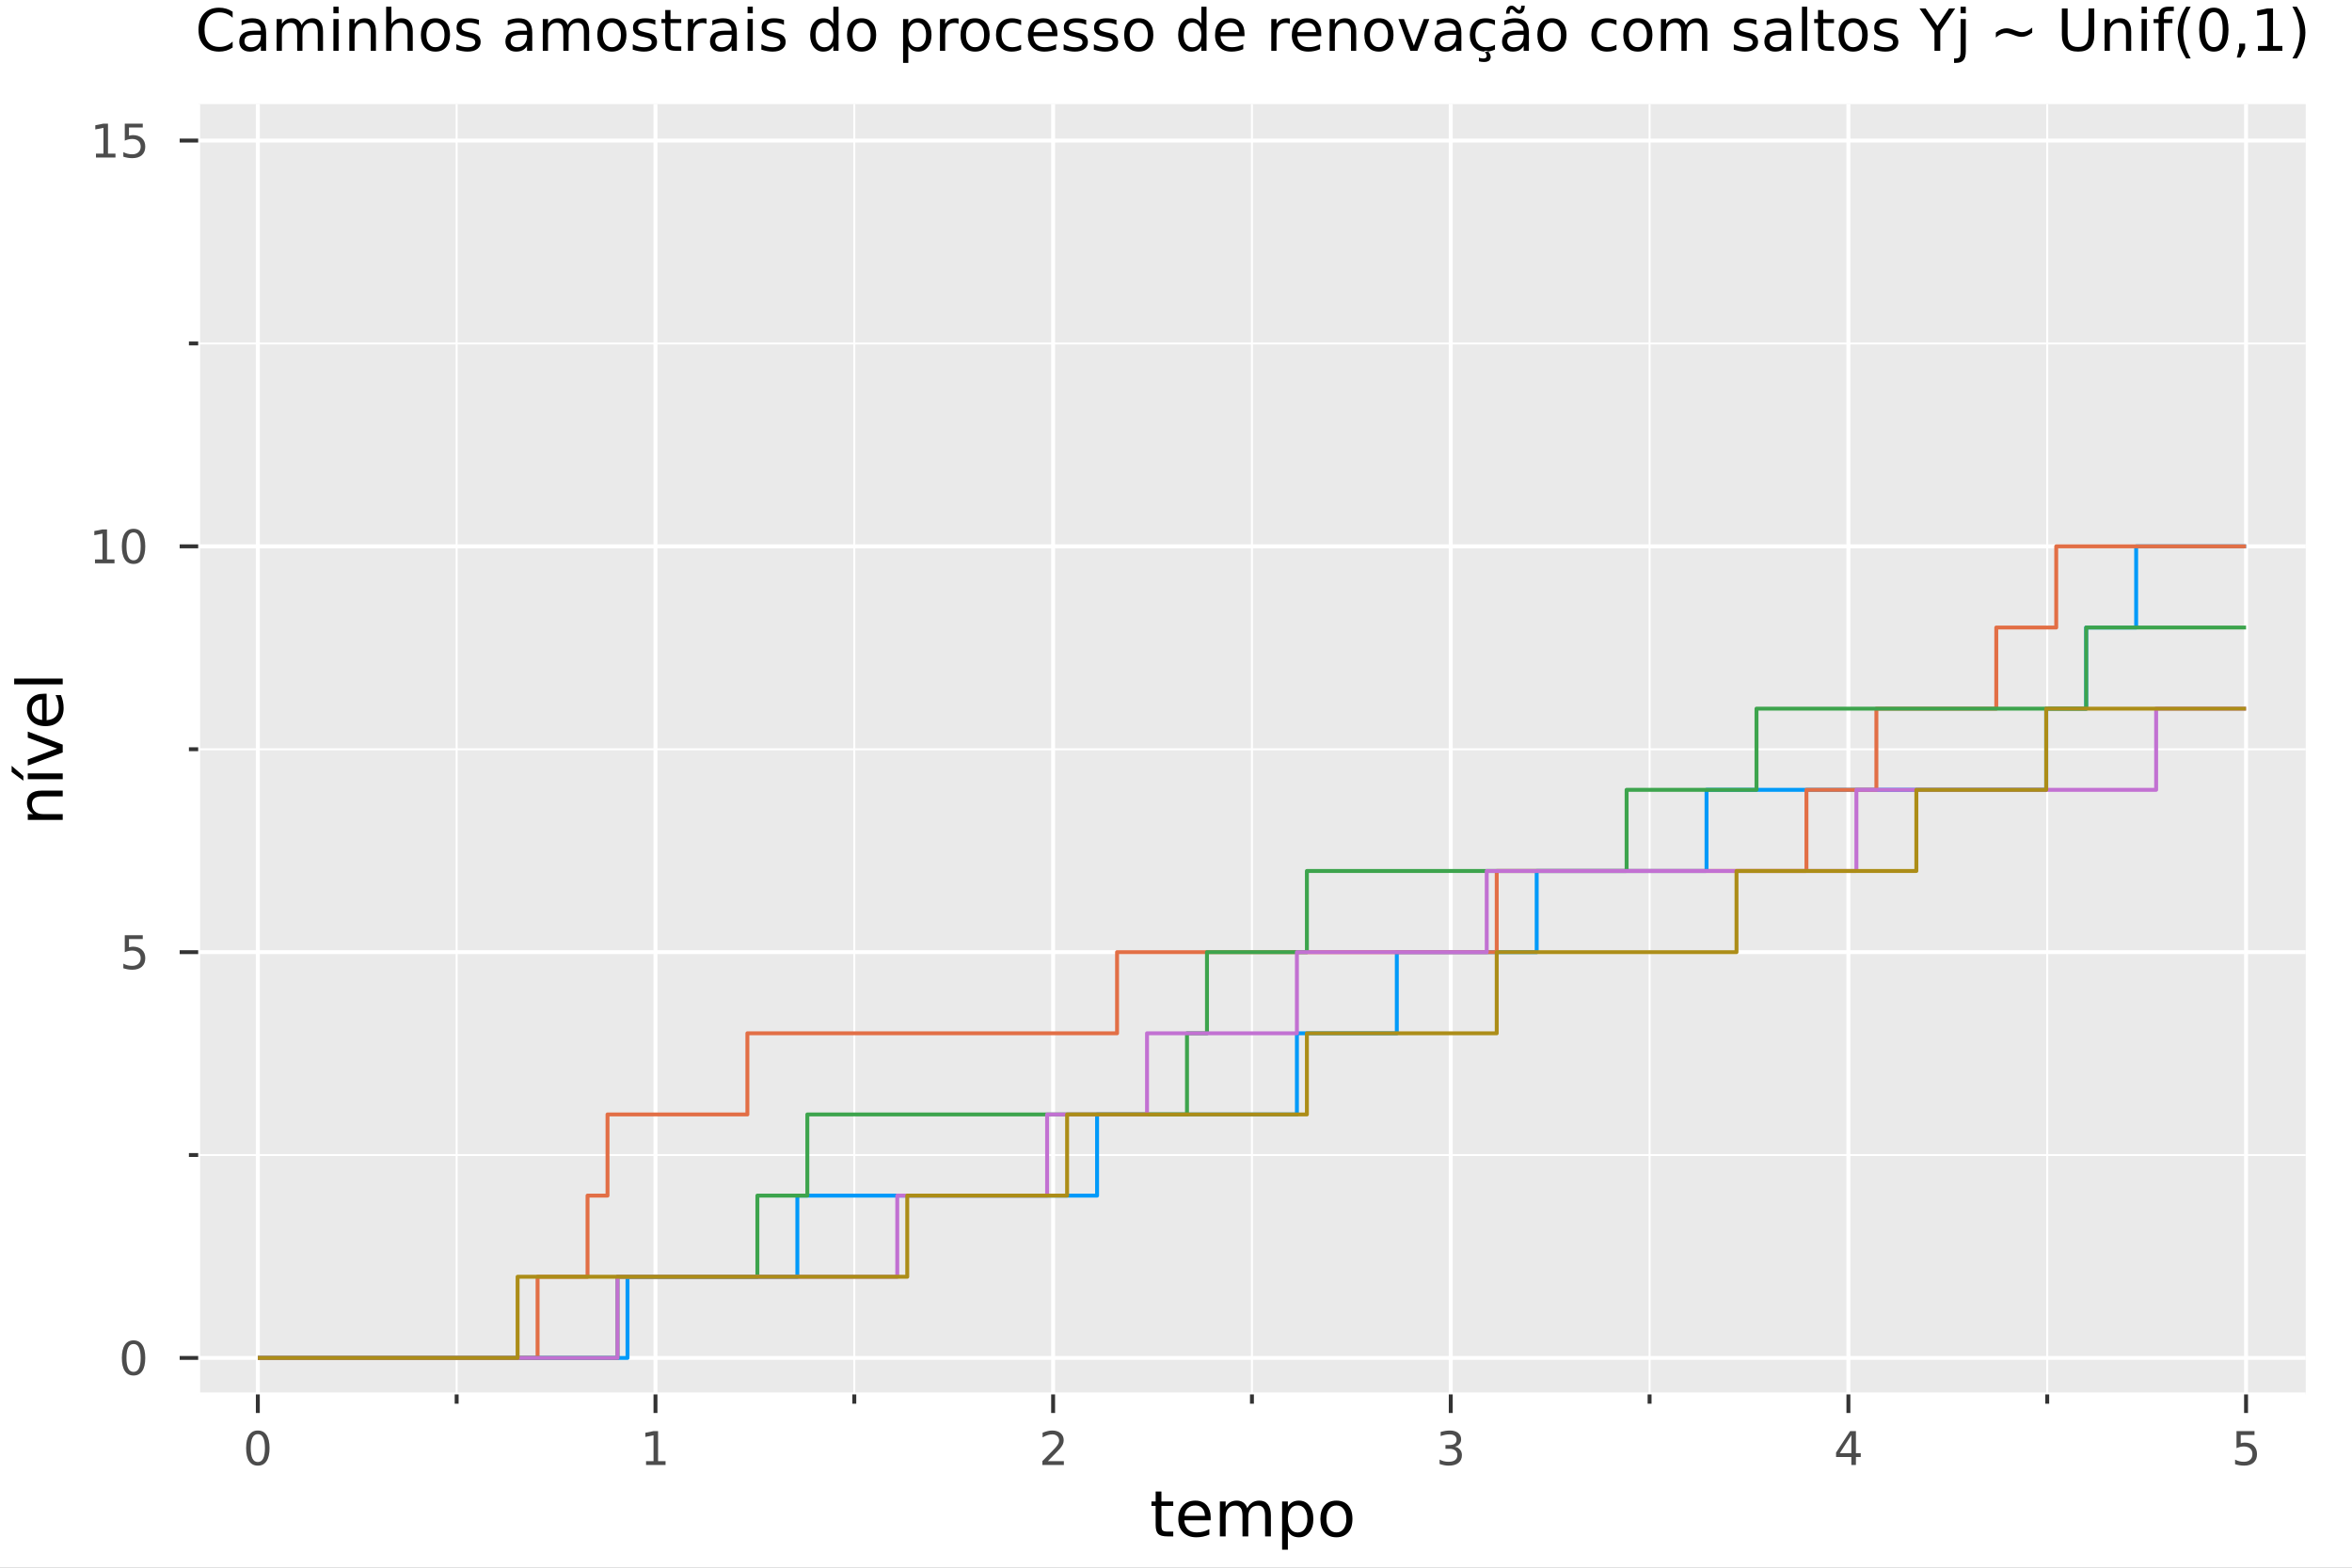 <?xml version="1.0" encoding="utf-8"?>
<svg xmlns="http://www.w3.org/2000/svg" xmlns:xlink="http://www.w3.org/1999/xlink" width="600" height="400" viewBox="0 0 2400 1600">
<rect x="0" y="0" width="2400" height="1600" fill="#808080" stroke="none"/>
<defs>
  <clipPath id="clip800">
    <rect x="0" y="0" width="2400" height="1600"/>
  </clipPath>
</defs>
<path clip-path="url(#clip800)" d="
M0 1600 L2400 1600 L2400 0 L0 0  Z
  " fill="#ffffff" fill-rule="evenodd" fill-opacity="1"/>
<defs>
  <clipPath id="clip801">
    <rect x="480" y="0" width="1681" height="1600"/>
  </clipPath>
</defs>
<path clip-path="url(#clip800)" d="
M202.227 1423.18 L2352.76 1423.18 L2352.76 106.192 L202.227 106.192  Z
  " fill="#eaeaea" fill-rule="evenodd" fill-opacity="1"/>
<defs>
  <clipPath id="clip802">
    <rect x="202" y="106" width="2152" height="1318"/>
  </clipPath>
</defs>
<polyline clip-path="url(#clip802)" style="stroke:#ffffff; stroke-linecap:butt; stroke-linejoin:round; stroke-width:4; stroke-opacity:1; fill:none" points="
  263.091,1423.18 263.091,106.192 
  "/>
<polyline clip-path="url(#clip802)" style="stroke:#ffffff; stroke-linecap:butt; stroke-linejoin:round; stroke-width:4; stroke-opacity:1; fill:none" points="
  668.852,1423.18 668.852,106.192 
  "/>
<polyline clip-path="url(#clip802)" style="stroke:#ffffff; stroke-linecap:butt; stroke-linejoin:round; stroke-width:4; stroke-opacity:1; fill:none" points="
  1074.61,1423.18 1074.61,106.192 
  "/>
<polyline clip-path="url(#clip802)" style="stroke:#ffffff; stroke-linecap:butt; stroke-linejoin:round; stroke-width:4; stroke-opacity:1; fill:none" points="
  1480.37,1423.18 1480.37,106.192 
  "/>
<polyline clip-path="url(#clip802)" style="stroke:#ffffff; stroke-linecap:butt; stroke-linejoin:round; stroke-width:4; stroke-opacity:1; fill:none" points="
  1886.13,1423.18 1886.13,106.192 
  "/>
<polyline clip-path="url(#clip802)" style="stroke:#ffffff; stroke-linecap:butt; stroke-linejoin:round; stroke-width:4; stroke-opacity:1; fill:none" points="
  2291.89,1423.18 2291.89,106.192 
  "/>
<polyline clip-path="url(#clip802)" style="stroke:#ffffff; stroke-linecap:butt; stroke-linejoin:round; stroke-width:2; stroke-opacity:1; fill:none" points="
  465.972,1423.18 465.972,106.192 
  "/>
<polyline clip-path="url(#clip802)" style="stroke:#ffffff; stroke-linecap:butt; stroke-linejoin:round; stroke-width:2; stroke-opacity:1; fill:none" points="
  871.732,1423.18 871.732,106.192 
  "/>
<polyline clip-path="url(#clip802)" style="stroke:#ffffff; stroke-linecap:butt; stroke-linejoin:round; stroke-width:2; stroke-opacity:1; fill:none" points="
  1277.49,1423.18 1277.49,106.192 
  "/>
<polyline clip-path="url(#clip802)" style="stroke:#ffffff; stroke-linecap:butt; stroke-linejoin:round; stroke-width:2; stroke-opacity:1; fill:none" points="
  1683.25,1423.18 1683.25,106.192 
  "/>
<polyline clip-path="url(#clip802)" style="stroke:#ffffff; stroke-linecap:butt; stroke-linejoin:round; stroke-width:2; stroke-opacity:1; fill:none" points="
  2089.01,1423.18 2089.01,106.192 
  "/>
<polyline clip-path="url(#clip800)" style="stroke:#ffffff; stroke-linecap:butt; stroke-linejoin:round; stroke-width:4; stroke-opacity:1; fill:none" points="
  202.227,1423.18 2352.76,1423.18 
  "/>
<polyline clip-path="url(#clip800)" style="stroke:#333333; stroke-linecap:butt; stroke-linejoin:round; stroke-width:4; stroke-opacity:1; fill:none" points="
  263.091,1423.18 263.091,1442.08 
  "/>
<polyline clip-path="url(#clip800)" style="stroke:#333333; stroke-linecap:butt; stroke-linejoin:round; stroke-width:4; stroke-opacity:1; fill:none" points="
  668.852,1423.18 668.852,1442.08 
  "/>
<polyline clip-path="url(#clip800)" style="stroke:#333333; stroke-linecap:butt; stroke-linejoin:round; stroke-width:4; stroke-opacity:1; fill:none" points="
  1074.61,1423.18 1074.61,1442.08 
  "/>
<polyline clip-path="url(#clip800)" style="stroke:#333333; stroke-linecap:butt; stroke-linejoin:round; stroke-width:4; stroke-opacity:1; fill:none" points="
  1480.37,1423.18 1480.37,1442.08 
  "/>
<polyline clip-path="url(#clip800)" style="stroke:#333333; stroke-linecap:butt; stroke-linejoin:round; stroke-width:4; stroke-opacity:1; fill:none" points="
  1886.13,1423.18 1886.13,1442.08 
  "/>
<polyline clip-path="url(#clip800)" style="stroke:#333333; stroke-linecap:butt; stroke-linejoin:round; stroke-width:4; stroke-opacity:1; fill:none" points="
  2291.89,1423.18 2291.89,1442.08 
  "/>
<polyline clip-path="url(#clip800)" style="stroke:#333333; stroke-linecap:butt; stroke-linejoin:round; stroke-width:4; stroke-opacity:1; fill:none" points="
  465.972,1423.18 465.972,1432.63 
  "/>
<polyline clip-path="url(#clip800)" style="stroke:#333333; stroke-linecap:butt; stroke-linejoin:round; stroke-width:4; stroke-opacity:1; fill:none" points="
  871.732,1423.18 871.732,1432.63 
  "/>
<polyline clip-path="url(#clip800)" style="stroke:#333333; stroke-linecap:butt; stroke-linejoin:round; stroke-width:4; stroke-opacity:1; fill:none" points="
  1277.49,1423.18 1277.49,1432.63 
  "/>
<polyline clip-path="url(#clip800)" style="stroke:#333333; stroke-linecap:butt; stroke-linejoin:round; stroke-width:4; stroke-opacity:1; fill:none" points="
  1683.25,1423.18 1683.25,1432.63 
  "/>
<polyline clip-path="url(#clip800)" style="stroke:#333333; stroke-linecap:butt; stroke-linejoin:round; stroke-width:4; stroke-opacity:1; fill:none" points="
  2089.01,1423.18 2089.01,1432.63 
  "/>
<path clip-path="url(#clip800)" d="M263.091 1463.7 Q259.48 1463.7 257.652 1467.26 Q255.846 1470.8 255.846 1477.93 Q255.846 1485.04 257.652 1488.61 Q259.48 1492.15 263.091 1492.15 Q266.726 1492.15 268.531 1488.61 Q270.36 1485.04 270.36 1477.93 Q270.36 1470.8 268.531 1467.26 Q266.726 1463.7 263.091 1463.7 M263.091 1459.99 Q268.902 1459.99 271.957 1464.6 Q275.036 1469.18 275.036 1477.93 Q275.036 1486.66 271.957 1491.27 Q268.902 1495.85 263.091 1495.85 Q257.281 1495.85 254.203 1491.27 Q251.147 1486.66 251.147 1477.93 Q251.147 1469.18 254.203 1464.6 Q257.281 1459.99 263.091 1459.99 Z" fill="#4c4c4c" fill-rule="evenodd" fill-opacity="1" /><path clip-path="url(#clip800)" d="M659.234 1491.24 L666.872 1491.24 L666.872 1464.88 L658.562 1466.55 L658.562 1462.29 L666.826 1460.62 L671.502 1460.62 L671.502 1491.24 L679.141 1491.24 L679.141 1495.18 L659.234 1495.18 L659.234 1491.24 Z" fill="#4c4c4c" fill-rule="evenodd" fill-opacity="1" /><path clip-path="url(#clip800)" d="M1069.26 1491.24 L1085.58 1491.24 L1085.58 1495.18 L1063.64 1495.18 L1063.64 1491.24 Q1066.3 1488.49 1070.88 1483.86 Q1075.49 1479.21 1076.67 1477.87 Q1078.92 1475.34 1079.8 1473.61 Q1080.7 1471.85 1080.7 1470.16 Q1080.7 1467.4 1078.76 1465.67 Q1076.83 1463.93 1073.73 1463.93 Q1071.53 1463.93 1069.08 1464.69 Q1066.65 1465.46 1063.87 1467.01 L1063.87 1462.29 Q1066.7 1461.15 1069.15 1460.57 Q1071.6 1459.99 1073.64 1459.99 Q1079.01 1459.99 1082.2 1462.68 Q1085.4 1465.37 1085.4 1469.86 Q1085.4 1471.99 1084.59 1473.91 Q1083.8 1475.8 1081.69 1478.4 Q1081.12 1479.07 1078.01 1482.29 Q1074.91 1485.48 1069.26 1491.24 Z" fill="#4c4c4c" fill-rule="evenodd" fill-opacity="1" /><path clip-path="url(#clip800)" d="M1484.62 1476.55 Q1487.98 1477.26 1489.85 1479.53 Q1491.75 1481.8 1491.75 1485.13 Q1491.75 1490.25 1488.23 1493.05 Q1484.71 1495.85 1478.23 1495.85 Q1476.05 1495.85 1473.74 1495.41 Q1471.45 1494.99 1468.99 1494.14 L1468.99 1489.62 Q1470.94 1490.76 1473.25 1491.34 Q1475.57 1491.92 1478.09 1491.92 Q1482.49 1491.92 1484.78 1490.18 Q1487.1 1488.44 1487.1 1485.13 Q1487.1 1482.08 1484.94 1480.37 Q1482.81 1478.63 1478.99 1478.63 L1474.97 1478.63 L1474.97 1474.79 L1479.18 1474.79 Q1482.63 1474.79 1484.46 1473.42 Q1486.29 1472.03 1486.29 1469.44 Q1486.29 1466.78 1484.39 1465.37 Q1482.51 1463.93 1478.99 1463.93 Q1477.07 1463.93 1474.87 1464.35 Q1472.68 1464.76 1470.04 1465.64 L1470.04 1461.48 Q1472.7 1460.74 1475.01 1460.37 Q1477.35 1459.99 1479.41 1459.99 Q1484.74 1459.99 1487.84 1462.43 Q1490.94 1464.83 1490.94 1468.95 Q1490.94 1471.82 1489.3 1473.81 Q1487.65 1475.78 1484.62 1476.55 Z" fill="#4c4c4c" fill-rule="evenodd" fill-opacity="1" /><path clip-path="url(#clip800)" d="M1889.14 1464.69 L1877.34 1483.14 L1889.14 1483.14 L1889.14 1464.69 M1887.91 1460.62 L1893.79 1460.62 L1893.79 1483.14 L1898.72 1483.14 L1898.72 1487.03 L1893.79 1487.03 L1893.79 1495.18 L1889.14 1495.18 L1889.14 1487.03 L1873.54 1487.03 L1873.54 1482.52 L1887.91 1460.62 Z" fill="#4c4c4c" fill-rule="evenodd" fill-opacity="1" /><path clip-path="url(#clip800)" d="M2282.17 1460.62 L2300.53 1460.62 L2300.53 1464.56 L2286.45 1464.56 L2286.45 1473.03 Q2287.47 1472.68 2288.49 1472.52 Q2289.51 1472.33 2290.53 1472.33 Q2296.31 1472.33 2299.69 1475.5 Q2303.07 1478.68 2303.07 1484.09 Q2303.07 1489.67 2299.6 1492.77 Q2296.13 1495.85 2289.81 1495.85 Q2287.63 1495.85 2285.36 1495.48 Q2283.12 1495.11 2280.71 1494.37 L2280.71 1489.67 Q2282.79 1490.8 2285.02 1491.36 Q2287.24 1491.92 2289.72 1491.92 Q2293.72 1491.92 2296.06 1489.81 Q2298.4 1487.7 2298.4 1484.09 Q2298.4 1480.48 2296.06 1478.37 Q2293.72 1476.27 2289.72 1476.27 Q2287.84 1476.27 2285.97 1476.68 Q2284.11 1477.1 2282.17 1477.98 L2282.17 1460.62 Z" fill="#4c4c4c" fill-rule="evenodd" fill-opacity="1" /><path clip-path="url(#clip800)" d="M1185.13 1522.27 L1185.13 1532.4 L1197.19 1532.4 L1197.19 1536.95 L1185.13 1536.95 L1185.13 1556.3 Q1185.13 1560.66 1186.3 1561.9 Q1187.51 1563.14 1191.17 1563.14 L1197.19 1563.14 L1197.19 1568.04 L1191.17 1568.04 Q1184.39 1568.04 1181.82 1565.53 Q1179.24 1562.98 1179.24 1556.3 L1179.24 1536.95 L1174.94 1536.95 L1174.94 1532.4 L1179.24 1532.4 L1179.24 1522.27 L1185.13 1522.27 Z" fill="#000000" fill-rule="evenodd" fill-opacity="1" /><path clip-path="url(#clip800)" d="M1235.38 1548.76 L1235.38 1551.62 L1208.46 1551.62 Q1208.84 1557.67 1212.08 1560.85 Q1215.36 1564 1221.19 1564 Q1224.56 1564 1227.71 1563.17 Q1230.89 1562.35 1234.01 1560.69 L1234.01 1566.23 Q1230.86 1567.57 1227.55 1568.27 Q1224.24 1568.97 1220.84 1568.97 Q1212.31 1568.97 1207.31 1564 Q1202.34 1559.04 1202.34 1550.57 Q1202.34 1541.82 1207.06 1536.69 Q1211.8 1531.54 1219.82 1531.54 Q1227.01 1531.54 1231.18 1536.18 Q1235.38 1540.8 1235.38 1548.76 M1229.53 1547.04 Q1229.46 1542.23 1226.82 1539.37 Q1224.21 1536.5 1219.88 1536.5 Q1214.98 1536.5 1212.02 1539.27 Q1209.09 1542.04 1208.65 1547.07 L1229.53 1547.04 Z" fill="#000000" fill-rule="evenodd" fill-opacity="1" /><path clip-path="url(#clip800)" d="M1272.75 1539.24 Q1274.95 1535.29 1278 1533.41 Q1281.06 1531.54 1285.19 1531.54 Q1290.76 1531.54 1293.79 1535.45 Q1296.81 1539.33 1296.81 1546.53 L1296.81 1568.04 L1290.92 1568.04 L1290.92 1546.72 Q1290.92 1541.59 1289.11 1539.11 Q1287.29 1536.63 1283.57 1536.63 Q1279.02 1536.63 1276.38 1539.65 Q1273.74 1542.68 1273.74 1547.9 L1273.74 1568.04 L1267.85 1568.04 L1267.85 1546.72 Q1267.85 1541.56 1266.03 1539.11 Q1264.22 1536.63 1260.43 1536.63 Q1255.94 1536.63 1253.3 1539.68 Q1250.66 1542.71 1250.66 1547.9 L1250.66 1568.04 L1244.77 1568.04 L1244.77 1532.4 L1250.66 1532.4 L1250.66 1537.93 Q1252.67 1534.66 1255.47 1533.1 Q1258.27 1531.54 1262.12 1531.54 Q1266 1531.54 1268.71 1533.51 Q1271.44 1535.48 1272.75 1539.24 Z" fill="#000000" fill-rule="evenodd" fill-opacity="1" /><path clip-path="url(#clip800)" d="M1314.16 1562.7 L1314.16 1581.6 L1308.27 1581.6 L1308.27 1532.4 L1314.16 1532.4 L1314.16 1537.81 Q1316 1534.62 1318.81 1533.1 Q1321.64 1531.54 1325.55 1531.54 Q1332.05 1531.54 1336.09 1536.69 Q1340.16 1541.85 1340.16 1550.25 Q1340.16 1558.65 1336.09 1563.81 Q1332.05 1568.97 1325.55 1568.97 Q1321.64 1568.97 1318.81 1567.44 Q1316 1565.88 1314.16 1562.7 M1334.08 1550.25 Q1334.08 1543.79 1331.41 1540.13 Q1328.77 1536.44 1324.12 1536.44 Q1319.47 1536.44 1316.8 1540.13 Q1314.16 1543.79 1314.16 1550.25 Q1314.16 1556.71 1316.8 1560.4 Q1319.47 1564.07 1324.12 1564.07 Q1328.77 1564.07 1331.41 1560.4 Q1334.08 1556.71 1334.08 1550.25 Z" fill="#000000" fill-rule="evenodd" fill-opacity="1" /><path clip-path="url(#clip800)" d="M1363.68 1536.5 Q1358.97 1536.5 1356.24 1540.19 Q1353.5 1543.85 1353.5 1550.25 Q1353.5 1556.65 1356.2 1560.34 Q1358.94 1564 1363.68 1564 Q1368.36 1564 1371.1 1560.31 Q1373.84 1556.62 1373.84 1550.25 Q1373.84 1543.92 1371.1 1540.23 Q1368.36 1536.5 1363.68 1536.5 M1363.68 1531.54 Q1371.32 1531.54 1375.68 1536.5 Q1380.04 1541.47 1380.04 1550.25 Q1380.04 1559 1375.68 1564 Q1371.32 1568.97 1363.68 1568.97 Q1356.01 1568.97 1351.65 1564 Q1347.32 1559 1347.32 1550.25 Q1347.32 1541.47 1351.65 1536.5 Q1356.01 1531.54 1363.68 1531.54 Z" fill="#000000" fill-rule="evenodd" fill-opacity="1" /><polyline clip-path="url(#clip802)" style="stroke:#ffffff; stroke-linecap:butt; stroke-linejoin:round; stroke-width:4; stroke-opacity:1; fill:none" points="
  202.227,1385.91 2352.76,1385.91 
  "/>
<polyline clip-path="url(#clip802)" style="stroke:#ffffff; stroke-linecap:butt; stroke-linejoin:round; stroke-width:4; stroke-opacity:1; fill:none" points="
  202.227,971.76 2352.76,971.76 
  "/>
<polyline clip-path="url(#clip802)" style="stroke:#ffffff; stroke-linecap:butt; stroke-linejoin:round; stroke-width:4; stroke-opacity:1; fill:none" points="
  202.227,557.612 2352.76,557.612 
  "/>
<polyline clip-path="url(#clip802)" style="stroke:#ffffff; stroke-linecap:butt; stroke-linejoin:round; stroke-width:4; stroke-opacity:1; fill:none" points="
  202.227,143.465 2352.76,143.465 
  "/>
<polyline clip-path="url(#clip802)" style="stroke:#ffffff; stroke-linecap:butt; stroke-linejoin:round; stroke-width:2; stroke-opacity:1; fill:none" points="
  202.227,1178.83 2352.76,1178.83 
  "/>
<polyline clip-path="url(#clip802)" style="stroke:#ffffff; stroke-linecap:butt; stroke-linejoin:round; stroke-width:2; stroke-opacity:1; fill:none" points="
  202.227,764.686 2352.76,764.686 
  "/>
<polyline clip-path="url(#clip802)" style="stroke:#ffffff; stroke-linecap:butt; stroke-linejoin:round; stroke-width:2; stroke-opacity:1; fill:none" points="
  202.227,350.539 2352.76,350.539 
  "/>
<polyline clip-path="url(#clip800)" style="stroke:#ffffff; stroke-linecap:butt; stroke-linejoin:round; stroke-width:4; stroke-opacity:1; fill:none" points="
  202.227,1423.18 202.227,106.192 
  "/>
<polyline clip-path="url(#clip800)" style="stroke:#333333; stroke-linecap:butt; stroke-linejoin:round; stroke-width:4; stroke-opacity:1; fill:none" points="
  202.227,1385.91 183.33,1385.91 
  "/>
<polyline clip-path="url(#clip800)" style="stroke:#333333; stroke-linecap:butt; stroke-linejoin:round; stroke-width:4; stroke-opacity:1; fill:none" points="
  202.227,971.76 183.33,971.76 
  "/>
<polyline clip-path="url(#clip800)" style="stroke:#333333; stroke-linecap:butt; stroke-linejoin:round; stroke-width:4; stroke-opacity:1; fill:none" points="
  202.227,557.612 183.33,557.612 
  "/>
<polyline clip-path="url(#clip800)" style="stroke:#333333; stroke-linecap:butt; stroke-linejoin:round; stroke-width:4; stroke-opacity:1; fill:none" points="
  202.227,143.465 183.33,143.465 
  "/>
<polyline clip-path="url(#clip800)" style="stroke:#333333; stroke-linecap:butt; stroke-linejoin:round; stroke-width:4; stroke-opacity:1; fill:none" points="
  202.227,1178.83 192.779,1178.83 
  "/>
<polyline clip-path="url(#clip800)" style="stroke:#333333; stroke-linecap:butt; stroke-linejoin:round; stroke-width:4; stroke-opacity:1; fill:none" points="
  202.227,764.686 192.779,764.686 
  "/>
<polyline clip-path="url(#clip800)" style="stroke:#333333; stroke-linecap:butt; stroke-linejoin:round; stroke-width:4; stroke-opacity:1; fill:none" points="
  202.227,350.539 192.779,350.539 
  "/>
<path clip-path="url(#clip800)" d="M136.283 1371.71 Q132.672 1371.71 130.843 1375.27 Q129.038 1378.81 129.038 1385.94 Q129.038 1393.05 130.843 1396.61 Q132.672 1400.15 136.283 1400.15 Q139.917 1400.15 141.723 1396.61 Q143.552 1393.05 143.552 1385.94 Q143.552 1378.81 141.723 1375.27 Q139.917 1371.71 136.283 1371.71 M136.283 1368 Q142.093 1368 145.149 1372.61 Q148.227 1377.19 148.227 1385.94 Q148.227 1394.67 145.149 1399.27 Q142.093 1403.86 136.283 1403.86 Q130.473 1403.86 127.394 1399.27 Q124.339 1394.67 124.339 1385.94 Q124.339 1377.19 127.394 1372.61 Q130.473 1368 136.283 1368 Z" fill="#4c4c4c" fill-rule="evenodd" fill-opacity="1" /><path clip-path="url(#clip800)" d="M127.325 954.48 L145.681 954.48 L145.681 958.415 L131.607 958.415 L131.607 966.887 Q132.626 966.54 133.644 966.378 Q134.663 966.192 135.681 966.192 Q141.468 966.192 144.848 969.364 Q148.227 972.535 148.227 977.952 Q148.227 983.53 144.755 986.632 Q141.283 989.711 134.964 989.711 Q132.788 989.711 130.519 989.34 Q128.274 988.97 125.866 988.229 L125.866 983.53 Q127.95 984.665 130.172 985.22 Q132.394 985.776 134.871 985.776 Q138.876 985.776 141.214 983.669 Q143.552 981.563 143.552 977.952 Q143.552 974.341 141.214 972.234 Q138.876 970.128 134.871 970.128 Q132.996 970.128 131.121 970.544 Q129.269 970.961 127.325 971.841 L127.325 954.48 Z" fill="#4c4c4c" fill-rule="evenodd" fill-opacity="1" /><path clip-path="url(#clip800)" d="M96.931 570.957 L104.57 570.957 L104.57 544.592 L96.26 546.258 L96.26 541.999 L104.524 540.332 L109.2 540.332 L109.2 570.957 L116.839 570.957 L116.839 574.892 L96.931 574.892 L96.931 570.957 Z" fill="#4c4c4c" fill-rule="evenodd" fill-opacity="1" /><path clip-path="url(#clip800)" d="M136.283 543.411 Q132.672 543.411 130.843 546.976 Q129.038 550.518 129.038 557.647 Q129.038 564.754 130.843 568.318 Q132.672 571.86 136.283 571.86 Q139.917 571.86 141.723 568.318 Q143.552 564.754 143.552 557.647 Q143.552 550.518 141.723 546.976 Q139.917 543.411 136.283 543.411 M136.283 539.707 Q142.093 539.707 145.149 544.314 Q148.227 548.897 148.227 557.647 Q148.227 566.374 145.149 570.98 Q142.093 575.564 136.283 575.564 Q130.473 575.564 127.394 570.98 Q124.339 566.374 124.339 557.647 Q124.339 548.897 127.394 544.314 Q130.473 539.707 136.283 539.707 Z" fill="#4c4c4c" fill-rule="evenodd" fill-opacity="1" /><path clip-path="url(#clip800)" d="M97.927 156.81 L105.566 156.81 L105.566 130.445 L97.255 132.111 L97.255 127.852 L105.519 126.185 L110.195 126.185 L110.195 156.81 L117.834 156.81 L117.834 160.745 L97.927 160.745 L97.927 156.81 Z" fill="#4c4c4c" fill-rule="evenodd" fill-opacity="1" /><path clip-path="url(#clip800)" d="M127.325 126.185 L145.681 126.185 L145.681 130.121 L131.607 130.121 L131.607 138.593 Q132.626 138.245 133.644 138.083 Q134.663 137.898 135.681 137.898 Q141.468 137.898 144.848 141.07 Q148.227 144.241 148.227 149.657 Q148.227 155.236 144.755 158.338 Q141.283 161.417 134.964 161.417 Q132.788 161.417 130.519 161.046 Q128.274 160.676 125.866 159.935 L125.866 155.236 Q127.95 156.37 130.172 156.926 Q132.394 157.481 134.871 157.481 Q138.876 157.481 141.214 155.375 Q143.552 153.269 143.552 149.657 Q143.552 146.046 141.214 143.94 Q138.876 141.833 134.871 141.833 Q132.996 141.833 131.121 142.25 Q129.269 142.667 127.325 143.546 L127.325 126.185 Z" fill="#4c4c4c" fill-rule="evenodd" fill-opacity="1" /><path clip-path="url(#clip800)" d="M42.488 806.922 L64.004 806.922 L64.004 812.779 L42.679 812.779 Q37.618 812.779 35.104 814.752 Q32.589 816.726 32.589 820.672 Q32.589 825.415 35.613 828.152 Q38.637 830.889 43.857 830.889 L64.004 830.889 L64.004 836.778 L28.356 836.778 L28.356 830.889 L33.894 830.889 Q30.68 828.789 29.088 825.956 Q27.497 823.091 27.497 819.367 Q27.497 813.224 31.316 810.073 Q35.104 806.922 42.488 806.922 Z" fill="#000000" fill-rule="evenodd" fill-opacity="1" /><path clip-path="url(#clip800)" d="M11.869 787.889 L11.869 781.555 L23.837 791.931 L23.837 796.801 L11.869 787.889 M28.356 795.241 L28.356 789.385 L64.004 789.385 L64.004 795.241 L28.356 795.241 M27.497 792.313 L27.497 792.313 Z" fill="#000000" fill-rule="evenodd" fill-opacity="1" /><path clip-path="url(#clip800)" d="M28.356 781.332 L28.356 775.126 L58.275 763.986 L28.356 752.846 L28.356 746.639 L64.004 760.007 L64.004 767.964 L28.356 781.332 Z" fill="#000000" fill-rule="evenodd" fill-opacity="1" /><path clip-path="url(#clip800)" d="M44.716 708.063 L47.581 708.063 L47.581 734.99 Q53.628 734.608 56.811 731.362 Q59.962 728.083 59.962 722.259 Q59.962 718.885 59.134 715.734 Q58.307 712.551 56.652 709.432 L62.19 709.432 Q63.527 712.583 64.227 715.893 Q64.927 719.203 64.927 722.609 Q64.927 731.139 59.962 736.136 Q54.997 741.101 46.53 741.101 Q37.777 741.101 32.653 736.39 Q27.497 731.648 27.497 723.627 Q27.497 716.434 32.144 712.264 Q36.759 708.063 44.716 708.063 M42.997 713.919 Q38.191 713.983 35.327 716.625 Q32.462 719.235 32.462 723.564 Q32.462 728.465 35.231 731.425 Q38 734.353 43.029 734.799 L42.997 713.919 Z" fill="#000000" fill-rule="evenodd" fill-opacity="1" /><path clip-path="url(#clip800)" d="M14.479 698.451 L14.479 692.594 L64.004 692.594 L64.004 698.451 L14.479 698.451 Z" fill="#000000" fill-rule="evenodd" fill-opacity="1" /><path clip-path="url(#clip800)" d="M237.379 11.967 L237.379 18.131 Q234.427 15.382 231.071 14.022 Q227.743 12.662 223.982 12.662 Q216.574 12.662 212.639 17.205 Q208.704 21.719 208.704 30.283 Q208.704 38.819 212.639 43.362 Q216.574 47.876 223.982 47.876 Q227.743 47.876 231.071 46.516 Q234.427 45.156 237.379 42.407 L237.379 48.513 Q234.312 50.596 230.868 51.638 Q227.454 52.679 223.634 52.679 Q213.826 52.679 208.183 46.69 Q202.541 40.671 202.541 30.283 Q202.541 19.867 208.183 13.877 Q213.826 7.859 223.634 7.859 Q227.512 7.859 230.926 8.9 Q234.369 9.913 237.379 11.967 Z" fill="#000000" fill-rule="evenodd" fill-opacity="1" /><path clip-path="url(#clip800)" d="M260.903 35.55 Q254.45 35.55 251.962 37.025 Q249.473 38.501 249.473 42.06 Q249.473 44.896 251.325 46.574 Q253.206 48.223 256.418 48.223 Q260.845 48.223 263.507 45.098 Q266.198 41.944 266.198 36.736 L266.198 35.55 L260.903 35.55 M271.522 33.35 L271.522 51.84 L266.198 51.84 L266.198 46.921 Q264.375 49.872 261.655 51.29 Q258.935 52.679 255 52.679 Q250.023 52.679 247.072 49.901 Q244.149 47.095 244.149 42.407 Q244.149 36.938 247.795 34.161 Q251.47 31.383 258.733 31.383 L266.198 31.383 L266.198 30.862 Q266.198 27.187 263.767 25.191 Q261.366 23.165 256.997 23.165 Q254.219 23.165 251.586 23.831 Q248.953 24.496 246.522 25.827 L246.522 20.909 Q249.445 19.78 252.193 19.23 Q254.942 18.651 257.546 18.651 Q264.578 18.651 268.05 22.297 Q271.522 25.943 271.522 33.35 Z" fill="#000000" fill-rule="evenodd" fill-opacity="1" /><path clip-path="url(#clip800)" d="M307.72 25.654 Q309.716 22.066 312.494 20.359 Q315.272 18.651 319.033 18.651 Q324.097 18.651 326.846 22.21 Q329.595 25.741 329.595 32.28 L329.595 51.84 L324.242 51.84 L324.242 32.453 Q324.242 27.795 322.592 25.538 Q320.943 23.281 317.558 23.281 Q313.42 23.281 311.018 26.03 Q308.617 28.779 308.617 33.524 L308.617 51.84 L303.264 51.84 L303.264 32.453 Q303.264 27.766 301.614 25.538 Q299.965 23.281 296.522 23.281 Q292.442 23.281 290.04 26.059 Q287.639 28.808 287.639 33.524 L287.639 51.84 L282.286 51.84 L282.286 19.433 L287.639 19.433 L287.639 24.468 Q289.462 21.487 292.008 20.069 Q294.554 18.651 298.055 18.651 Q301.585 18.651 304.045 20.445 Q306.533 22.239 307.72 25.654 Z" fill="#000000" fill-rule="evenodd" fill-opacity="1" /><path clip-path="url(#clip800)" d="M340.214 19.433 L345.538 19.433 L345.538 51.84 L340.214 51.84 L340.214 19.433 M340.214 6.817 L345.538 6.817 L345.538 13.559 L340.214 13.559 L340.214 6.817 Z" fill="#000000" fill-rule="evenodd" fill-opacity="1" /><path clip-path="url(#clip800)" d="M383.616 32.28 L383.616 51.84 L378.292 51.84 L378.292 32.453 Q378.292 27.853 376.498 25.567 Q374.704 23.281 371.116 23.281 Q366.805 23.281 364.317 26.03 Q361.828 28.779 361.828 33.524 L361.828 51.84 L356.475 51.84 L356.475 19.433 L361.828 19.433 L361.828 24.468 Q363.738 21.545 366.313 20.098 Q368.917 18.651 372.303 18.651 Q377.887 18.651 380.752 22.124 Q383.616 25.567 383.616 32.28 Z" fill="#000000" fill-rule="evenodd" fill-opacity="1" /><path clip-path="url(#clip800)" d="M421.174 32.28 L421.174 51.84 L415.85 51.84 L415.85 32.453 Q415.85 27.853 414.056 25.567 Q412.262 23.281 408.674 23.281 Q404.363 23.281 401.874 26.03 Q399.386 28.779 399.386 33.524 L399.386 51.84 L394.033 51.84 L394.033 6.817 L399.386 6.817 L399.386 24.468 Q401.296 21.545 403.871 20.098 Q406.475 18.651 409.86 18.651 Q415.445 18.651 418.309 22.124 Q421.174 25.567 421.174 32.28 Z" fill="#000000" fill-rule="evenodd" fill-opacity="1" /><path clip-path="url(#clip800)" d="M444.351 23.165 Q440.069 23.165 437.58 26.522 Q435.092 29.849 435.092 35.665 Q435.092 41.481 437.551 44.838 Q440.04 48.165 444.351 48.165 Q448.604 48.165 451.093 44.809 Q453.581 41.452 453.581 35.665 Q453.581 29.907 451.093 26.551 Q448.604 23.165 444.351 23.165 M444.351 18.651 Q451.295 18.651 455.259 23.165 Q459.224 27.679 459.224 35.665 Q459.224 43.623 455.259 48.165 Q451.295 52.679 444.351 52.679 Q437.378 52.679 433.413 48.165 Q429.478 43.623 429.478 35.665 Q429.478 27.679 433.413 23.165 Q437.378 18.651 444.351 18.651 Z" fill="#000000" fill-rule="evenodd" fill-opacity="1" /><path clip-path="url(#clip800)" d="M488.708 20.388 L488.708 25.422 Q486.451 24.265 484.021 23.686 Q481.59 23.108 478.986 23.108 Q475.022 23.108 473.026 24.323 Q471.058 25.538 471.058 27.969 Q471.058 29.82 472.476 30.891 Q473.894 31.933 478.176 32.888 L479.999 33.293 Q485.67 34.508 488.043 36.736 Q490.444 38.935 490.444 42.899 Q490.444 47.413 486.856 50.046 Q483.297 52.679 477.047 52.679 Q474.443 52.679 471.608 52.158 Q468.801 51.666 465.676 50.654 L465.676 45.156 Q468.627 46.69 471.492 47.471 Q474.357 48.223 477.163 48.223 Q480.925 48.223 482.95 46.95 Q484.976 45.648 484.976 43.304 Q484.976 41.134 483.5 39.977 Q482.053 38.819 477.105 37.749 L475.254 37.315 Q470.306 36.273 468.107 34.132 Q465.907 31.962 465.907 28.2 Q465.907 23.628 469.148 21.14 Q472.389 18.651 478.35 18.651 Q481.301 18.651 483.905 19.085 Q486.509 19.52 488.708 20.388 Z" fill="#000000" fill-rule="evenodd" fill-opacity="1" /><path clip-path="url(#clip800)" d="M532.487 35.55 Q526.034 35.55 523.546 37.025 Q521.058 38.501 521.058 42.06 Q521.058 44.896 522.91 46.574 Q524.79 48.223 528.002 48.223 Q532.429 48.223 535.091 45.098 Q537.782 41.944 537.782 36.736 L537.782 35.55 L532.487 35.55 M543.106 33.35 L543.106 51.84 L537.782 51.84 L537.782 46.921 Q535.959 49.872 533.239 51.29 Q530.519 52.679 526.584 52.679 Q521.607 52.679 518.656 49.901 Q515.734 47.095 515.734 42.407 Q515.734 36.938 519.379 34.161 Q523.054 31.383 530.317 31.383 L537.782 31.383 L537.782 30.862 Q537.782 27.187 535.352 25.191 Q532.95 23.165 528.581 23.165 Q525.803 23.165 523.17 23.831 Q520.537 24.496 518.106 25.827 L518.106 20.909 Q521.029 19.78 523.778 19.23 Q526.526 18.651 529.131 18.651 Q536.162 18.651 539.634 22.297 Q543.106 25.943 543.106 33.35 Z" fill="#000000" fill-rule="evenodd" fill-opacity="1" /><path clip-path="url(#clip800)" d="M579.304 25.654 Q581.3 22.066 584.078 20.359 Q586.856 18.651 590.617 18.651 Q595.681 18.651 598.43 22.21 Q601.179 25.741 601.179 32.28 L601.179 51.84 L595.826 51.84 L595.826 32.453 Q595.826 27.795 594.176 25.538 Q592.527 23.281 589.142 23.281 Q585.004 23.281 582.602 26.03 Q580.201 28.779 580.201 33.524 L580.201 51.84 L574.848 51.84 L574.848 32.453 Q574.848 27.766 573.199 25.538 Q571.549 23.281 568.106 23.281 Q564.026 23.281 561.625 26.059 Q559.223 28.808 559.223 33.524 L559.223 51.84 L553.87 51.84 L553.87 19.433 L559.223 19.433 L559.223 24.468 Q561.046 21.487 563.592 20.069 Q566.138 18.651 569.64 18.651 Q573.17 18.651 575.629 20.445 Q578.118 22.239 579.304 25.654 Z" fill="#000000" fill-rule="evenodd" fill-opacity="1" /><path clip-path="url(#clip800)" d="M624.356 23.165 Q620.073 23.165 617.585 26.522 Q615.097 29.849 615.097 35.665 Q615.097 41.481 617.556 44.838 Q620.044 48.165 624.356 48.165 Q628.609 48.165 631.098 44.809 Q633.586 41.452 633.586 35.665 Q633.586 29.907 631.098 26.551 Q628.609 23.165 624.356 23.165 M624.356 18.651 Q631.3 18.651 635.264 23.165 Q639.228 27.679 639.228 35.665 Q639.228 43.623 635.264 48.165 Q631.3 52.679 624.356 52.679 Q617.382 52.679 613.418 48.165 Q609.483 43.623 609.483 35.665 Q609.483 27.679 613.418 23.165 Q617.382 18.651 624.356 18.651 Z" fill="#000000" fill-rule="evenodd" fill-opacity="1" /><path clip-path="url(#clip800)" d="M668.713 20.388 L668.713 25.422 Q666.456 24.265 664.026 23.686 Q661.595 23.108 658.991 23.108 Q655.027 23.108 653.03 24.323 Q651.063 25.538 651.063 27.969 Q651.063 29.82 652.481 30.891 Q653.898 31.933 658.181 32.888 L660.004 33.293 Q665.675 34.508 668.048 36.736 Q670.449 38.935 670.449 42.899 Q670.449 47.413 666.861 50.046 Q663.302 52.679 657.052 52.679 Q654.448 52.679 651.613 52.158 Q648.806 51.666 645.681 50.654 L645.681 45.156 Q648.632 46.69 651.497 47.471 Q654.361 48.223 657.168 48.223 Q660.93 48.223 662.955 46.95 Q664.981 45.648 664.981 43.304 Q664.981 41.134 663.505 39.977 Q662.058 38.819 657.11 37.749 L655.258 37.315 Q650.31 36.273 648.111 34.132 Q645.912 31.962 645.912 28.2 Q645.912 23.628 649.153 21.14 Q652.394 18.651 658.354 18.651 Q661.306 18.651 663.91 19.085 Q666.514 19.52 668.713 20.388 Z" fill="#000000" fill-rule="evenodd" fill-opacity="1" /><path clip-path="url(#clip800)" d="M684.193 10.231 L684.193 19.433 L695.16 19.433 L695.16 23.57 L684.193 23.57 L684.193 41.163 Q684.193 45.127 685.264 46.255 Q686.363 47.384 689.691 47.384 L695.16 47.384 L695.16 51.84 L689.691 51.84 Q683.528 51.84 681.184 49.554 Q678.84 47.239 678.84 41.163 L678.84 23.57 L674.934 23.57 L674.934 19.433 L678.84 19.433 L678.84 10.231 L684.193 10.231 Z" fill="#000000" fill-rule="evenodd" fill-opacity="1" /><path clip-path="url(#clip800)" d="M720.941 24.41 Q720.044 23.889 718.973 23.657 Q717.932 23.397 716.658 23.397 Q712.145 23.397 709.714 26.348 Q707.312 29.271 707.312 34.768 L707.312 51.84 L701.959 51.84 L701.959 19.433 L707.312 19.433 L707.312 24.468 Q708.991 21.516 711.682 20.098 Q714.373 18.651 718.221 18.651 Q718.771 18.651 719.436 18.738 Q720.102 18.796 720.912 18.941 L720.941 24.41 Z" fill="#000000" fill-rule="evenodd" fill-opacity="1" /><path clip-path="url(#clip800)" d="M741.253 35.55 Q734.801 35.55 732.312 37.025 Q729.824 38.501 729.824 42.06 Q729.824 44.896 731.676 46.574 Q733.557 48.223 736.768 48.223 Q741.195 48.223 743.857 45.098 Q746.548 41.944 746.548 36.736 L746.548 35.55 L741.253 35.55 M751.872 33.35 L751.872 51.84 L746.548 51.84 L746.548 46.921 Q744.725 49.872 742.006 51.29 Q739.286 52.679 735.35 52.679 Q730.374 52.679 727.422 49.901 Q724.5 47.095 724.5 42.407 Q724.5 36.938 728.146 34.161 Q731.82 31.383 739.083 31.383 L746.548 31.383 L746.548 30.862 Q746.548 27.187 744.118 25.191 Q741.716 23.165 737.347 23.165 Q734.569 23.165 731.936 23.831 Q729.303 24.496 726.873 25.827 L726.873 20.909 Q729.795 19.78 732.544 19.23 Q735.293 18.651 737.897 18.651 Q744.928 18.651 748.4 22.297 Q751.872 25.943 751.872 33.35 Z" fill="#000000" fill-rule="evenodd" fill-opacity="1" /><path clip-path="url(#clip800)" d="M762.839 19.433 L768.163 19.433 L768.163 51.84 L762.839 51.84 L762.839 19.433 M762.839 6.817 L768.163 6.817 L768.163 13.559 L762.839 13.559 L762.839 6.817 Z" fill="#000000" fill-rule="evenodd" fill-opacity="1" /><path clip-path="url(#clip800)" d="M799.962 20.388 L799.962 25.422 Q797.705 24.265 795.275 23.686 Q792.844 23.108 790.24 23.108 Q786.276 23.108 784.28 24.323 Q782.312 25.538 782.312 27.969 Q782.312 29.82 783.73 30.891 Q785.148 31.933 789.43 32.888 L791.253 33.293 Q796.924 34.508 799.297 36.736 Q801.699 38.935 801.699 42.899 Q801.699 47.413 798.111 50.046 Q794.552 52.679 788.302 52.679 Q785.697 52.679 782.862 52.158 Q780.055 51.666 776.93 50.654 L776.93 45.156 Q779.882 46.69 782.746 47.471 Q785.611 48.223 788.417 48.223 Q792.179 48.223 794.204 46.95 Q796.23 45.648 796.23 43.304 Q796.23 41.134 794.754 39.977 Q793.307 38.819 788.359 37.749 L786.508 37.315 Q781.56 36.273 779.361 34.132 Q777.162 31.962 777.162 28.2 Q777.162 23.628 780.402 21.14 Q783.643 18.651 789.604 18.651 Q792.555 18.651 795.159 19.085 Q797.763 19.52 799.962 20.388 Z" fill="#000000" fill-rule="evenodd" fill-opacity="1" /><path clip-path="url(#clip800)" d="M850.338 24.352 L850.338 6.817 L855.662 6.817 L855.662 51.84 L850.338 51.84 L850.338 46.979 Q848.66 49.872 846.085 51.29 Q843.539 52.679 839.951 52.679 Q834.077 52.679 830.373 47.992 Q826.698 43.304 826.698 35.665 Q826.698 28.026 830.373 23.339 Q834.077 18.651 839.951 18.651 Q843.539 18.651 846.085 20.069 Q848.66 21.458 850.338 24.352 M832.196 35.665 Q832.196 41.539 834.598 44.896 Q837.028 48.223 841.253 48.223 Q845.477 48.223 847.908 44.896 Q850.338 41.539 850.338 35.665 Q850.338 29.791 847.908 26.464 Q845.477 23.108 841.253 23.108 Q837.028 23.108 834.598 26.464 Q832.196 29.791 832.196 35.665 Z" fill="#000000" fill-rule="evenodd" fill-opacity="1" /><path clip-path="url(#clip800)" d="M879.187 23.165 Q874.904 23.165 872.416 26.522 Q869.927 29.849 869.927 35.665 Q869.927 41.481 872.387 44.838 Q874.875 48.165 879.187 48.165 Q883.44 48.165 885.928 44.809 Q888.417 41.452 888.417 35.665 Q888.417 29.907 885.928 26.551 Q883.44 23.165 879.187 23.165 M879.187 18.651 Q886.131 18.651 890.095 23.165 Q894.059 27.679 894.059 35.665 Q894.059 43.623 890.095 48.165 Q886.131 52.679 879.187 52.679 Q872.213 52.679 868.249 48.165 Q864.314 43.623 864.314 35.665 Q864.314 27.679 868.249 23.165 Q872.213 18.651 879.187 18.651 Z" fill="#000000" fill-rule="evenodd" fill-opacity="1" /><path clip-path="url(#clip800)" d="M926.871 46.979 L926.871 64.166 L921.518 64.166 L921.518 19.433 L926.871 19.433 L926.871 24.352 Q928.55 21.458 931.096 20.069 Q933.671 18.651 937.23 18.651 Q943.133 18.651 946.808 23.339 Q950.511 28.026 950.511 35.665 Q950.511 43.304 946.808 47.992 Q943.133 52.679 937.23 52.679 Q933.671 52.679 931.096 51.29 Q928.55 49.872 926.871 46.979 M944.985 35.665 Q944.985 29.791 942.554 26.464 Q940.153 23.108 935.928 23.108 Q931.704 23.108 929.273 26.464 Q926.871 29.791 926.871 35.665 Q926.871 41.539 929.273 44.896 Q931.704 48.223 935.928 48.223 Q940.153 48.223 942.554 44.896 Q944.985 41.539 944.985 35.665 Z" fill="#000000" fill-rule="evenodd" fill-opacity="1" /><path clip-path="url(#clip800)" d="M978.115 24.41 Q977.218 23.889 976.148 23.657 Q975.106 23.397 973.833 23.397 Q969.319 23.397 966.889 26.348 Q964.487 29.271 964.487 34.768 L964.487 51.84 L959.134 51.84 L959.134 19.433 L964.487 19.433 L964.487 24.468 Q966.165 21.516 968.856 20.098 Q971.547 18.651 975.396 18.651 Q975.945 18.651 976.611 18.738 Q977.276 18.796 978.086 18.941 L978.115 24.41 Z" fill="#000000" fill-rule="evenodd" fill-opacity="1" /><path clip-path="url(#clip800)" d="M994.956 23.165 Q990.673 23.165 988.185 26.522 Q985.696 29.849 985.696 35.665 Q985.696 41.481 988.156 44.838 Q990.644 48.165 994.956 48.165 Q999.209 48.165 1001.7 44.809 Q1004.19 41.452 1004.19 35.665 Q1004.19 29.907 1001.7 26.551 Q999.209 23.165 994.956 23.165 M994.956 18.651 Q1001.9 18.651 1005.86 23.165 Q1009.83 27.679 1009.83 35.665 Q1009.83 43.623 1005.86 48.165 Q1001.9 52.679 994.956 52.679 Q987.982 52.679 984.018 48.165 Q980.083 43.623 980.083 35.665 Q980.083 27.679 984.018 23.165 Q987.982 18.651 994.956 18.651 Z" fill="#000000" fill-rule="evenodd" fill-opacity="1" /><path clip-path="url(#clip800)" d="M1041.98 20.677 L1041.98 25.654 Q1039.72 24.41 1037.43 23.802 Q1035.18 23.165 1032.86 23.165 Q1027.68 23.165 1024.82 26.464 Q1021.95 29.734 1021.95 35.665 Q1021.95 41.597 1024.82 44.896 Q1027.68 48.165 1032.86 48.165 Q1035.18 48.165 1037.43 47.558 Q1039.72 46.921 1041.98 45.677 L1041.98 50.596 Q1039.75 51.638 1037.35 52.158 Q1034.97 52.679 1032.28 52.679 Q1024.96 52.679 1020.65 48.078 Q1016.34 43.478 1016.34 35.665 Q1016.34 27.737 1020.68 23.194 Q1025.05 18.651 1032.63 18.651 Q1035.09 18.651 1037.43 19.172 Q1039.78 19.664 1041.98 20.677 Z" fill="#000000" fill-rule="evenodd" fill-opacity="1" /><path clip-path="url(#clip800)" d="M1078.95 34.305 L1078.95 36.91 L1054.47 36.91 Q1054.82 42.407 1057.77 45.301 Q1060.75 48.165 1066.05 48.165 Q1069.12 48.165 1071.98 47.413 Q1074.87 46.661 1077.71 45.156 L1077.71 50.191 Q1074.85 51.406 1071.84 52.042 Q1068.83 52.679 1065.73 52.679 Q1057.98 52.679 1053.43 48.165 Q1048.92 43.651 1048.92 35.955 Q1048.92 27.997 1053.2 23.339 Q1057.51 18.651 1064.8 18.651 Q1071.34 18.651 1075.13 22.876 Q1078.95 27.072 1078.95 34.305 M1073.63 32.743 Q1073.57 28.374 1071.17 25.77 Q1068.8 23.165 1064.86 23.165 Q1060.41 23.165 1057.72 25.683 Q1055.05 28.2 1054.65 32.772 L1073.63 32.743 Z" fill="#000000" fill-rule="evenodd" fill-opacity="1" /><path clip-path="url(#clip800)" d="M1108.35 20.388 L1108.35 25.422 Q1106.1 24.265 1103.66 23.686 Q1101.23 23.108 1098.63 23.108 Q1094.67 23.108 1092.67 24.323 Q1090.7 25.538 1090.7 27.969 Q1090.7 29.82 1092.12 30.891 Q1093.54 31.933 1097.82 32.888 L1099.64 33.293 Q1105.31 34.508 1107.69 36.736 Q1110.09 38.935 1110.09 42.899 Q1110.09 47.413 1106.5 50.046 Q1102.94 52.679 1096.69 52.679 Q1094.09 52.679 1091.25 52.158 Q1088.44 51.666 1085.32 50.654 L1085.32 45.156 Q1088.27 46.69 1091.14 47.471 Q1094 48.223 1096.81 48.223 Q1100.57 48.223 1102.59 46.95 Q1104.62 45.648 1104.62 43.304 Q1104.62 41.134 1103.14 39.977 Q1101.7 38.819 1096.75 37.749 L1094.9 37.315 Q1089.95 36.273 1087.75 34.132 Q1085.55 31.962 1085.55 28.2 Q1085.55 23.628 1088.79 21.14 Q1092.03 18.651 1097.99 18.651 Q1100.94 18.651 1103.55 19.085 Q1106.15 19.52 1108.35 20.388 Z" fill="#000000" fill-rule="evenodd" fill-opacity="1" /><path clip-path="url(#clip800)" d="M1139.23 20.388 L1139.23 25.422 Q1136.97 24.265 1134.54 23.686 Q1132.11 23.108 1129.5 23.108 Q1125.54 23.108 1123.54 24.323 Q1121.58 25.538 1121.58 27.969 Q1121.58 29.82 1122.99 30.891 Q1124.41 31.933 1128.69 32.888 L1130.52 33.293 Q1136.19 34.508 1138.56 36.736 Q1140.96 38.935 1140.96 42.899 Q1140.96 47.413 1137.37 50.046 Q1133.81 52.679 1127.56 52.679 Q1124.96 52.679 1122.13 52.158 Q1119.32 51.666 1116.19 50.654 L1116.19 45.156 Q1119.14 46.69 1122.01 47.471 Q1124.87 48.223 1127.68 48.223 Q1131.44 48.223 1133.47 46.95 Q1135.49 45.648 1135.49 43.304 Q1135.49 41.134 1134.02 39.977 Q1132.57 38.819 1127.62 37.749 L1125.77 37.315 Q1120.82 36.273 1118.62 34.132 Q1116.42 31.962 1116.42 28.2 Q1116.42 23.628 1119.67 21.14 Q1122.91 18.651 1128.87 18.651 Q1131.82 18.651 1134.42 19.085 Q1137.03 19.52 1139.23 20.388 Z" fill="#000000" fill-rule="evenodd" fill-opacity="1" /><path clip-path="url(#clip800)" d="M1162 23.165 Q1157.72 23.165 1155.23 26.522 Q1152.74 29.849 1152.74 35.665 Q1152.74 41.481 1155.2 44.838 Q1157.69 48.165 1162 48.165 Q1166.25 48.165 1168.74 44.809 Q1171.23 41.452 1171.23 35.665 Q1171.23 29.907 1168.74 26.551 Q1166.25 23.165 1162 23.165 M1162 18.651 Q1168.94 18.651 1172.91 23.165 Q1176.87 27.679 1176.87 35.665 Q1176.87 43.623 1172.91 48.165 Q1168.94 52.679 1162 52.679 Q1155.02 52.679 1151.06 48.165 Q1147.12 43.623 1147.12 35.665 Q1147.12 27.679 1151.06 23.165 Q1155.02 18.651 1162 18.651 Z" fill="#000000" fill-rule="evenodd" fill-opacity="1" /><path clip-path="url(#clip800)" d="M1225.86 24.352 L1225.86 6.817 L1231.18 6.817 L1231.18 51.84 L1225.86 51.84 L1225.86 46.979 Q1224.18 49.872 1221.6 51.29 Q1219.06 52.679 1215.47 52.679 Q1209.6 52.679 1205.89 47.992 Q1202.22 43.304 1202.22 35.665 Q1202.22 28.026 1205.89 23.339 Q1209.6 18.651 1215.47 18.651 Q1219.06 18.651 1221.6 20.069 Q1224.18 21.458 1225.86 24.352 M1207.71 35.665 Q1207.71 41.539 1210.12 44.896 Q1212.55 48.223 1216.77 48.223 Q1221 48.223 1223.43 44.896 Q1225.86 41.539 1225.86 35.665 Q1225.86 29.791 1223.43 26.464 Q1221 23.108 1216.77 23.108 Q1212.55 23.108 1210.12 26.464 Q1207.71 29.791 1207.71 35.665 Z" fill="#000000" fill-rule="evenodd" fill-opacity="1" /><path clip-path="url(#clip800)" d="M1269.87 34.305 L1269.87 36.91 L1245.39 36.91 Q1245.74 42.407 1248.69 45.301 Q1251.67 48.165 1256.96 48.165 Q1260.03 48.165 1262.89 47.413 Q1265.79 46.661 1268.62 45.156 L1268.62 50.191 Q1265.76 51.406 1262.75 52.042 Q1259.74 52.679 1256.64 52.679 Q1248.89 52.679 1244.35 48.165 Q1239.83 43.651 1239.83 35.955 Q1239.83 27.997 1244.12 23.339 Q1248.43 18.651 1255.72 18.651 Q1262.26 18.651 1266.05 22.876 Q1269.87 27.072 1269.87 34.305 M1264.54 32.743 Q1264.49 28.374 1262.08 25.77 Q1259.71 23.165 1255.78 23.165 Q1251.32 23.165 1248.63 25.683 Q1245.97 28.2 1245.56 32.772 L1264.54 32.743 Z" fill="#000000" fill-rule="evenodd" fill-opacity="1" /><path clip-path="url(#clip800)" d="M1316.22 24.41 Q1315.32 23.889 1314.25 23.657 Q1313.21 23.397 1311.94 23.397 Q1307.42 23.397 1304.99 26.348 Q1302.59 29.271 1302.59 34.768 L1302.59 51.84 L1297.24 51.84 L1297.24 19.433 L1302.59 19.433 L1302.59 24.468 Q1304.27 21.516 1306.96 20.098 Q1309.65 18.651 1313.5 18.651 Q1314.05 18.651 1314.72 18.738 Q1315.38 18.796 1316.19 18.941 L1316.22 24.41 Z" fill="#000000" fill-rule="evenodd" fill-opacity="1" /><path clip-path="url(#clip800)" d="M1348.22 34.305 L1348.22 36.91 L1323.74 36.91 Q1324.09 42.407 1327.04 45.301 Q1330.02 48.165 1335.32 48.165 Q1338.39 48.165 1341.25 47.413 Q1344.14 46.661 1346.98 45.156 L1346.98 50.191 Q1344.11 51.406 1341.11 52.042 Q1338.1 52.679 1335 52.679 Q1327.25 52.679 1322.7 48.165 Q1318.19 43.651 1318.19 35.955 Q1318.19 27.997 1322.47 23.339 Q1326.78 18.651 1334.07 18.651 Q1340.61 18.651 1344.4 22.876 Q1348.22 27.072 1348.22 34.305 M1342.9 32.743 Q1342.84 28.374 1340.44 25.77 Q1338.07 23.165 1334.13 23.165 Q1329.68 23.165 1326.99 25.683 Q1324.32 28.2 1323.92 32.772 L1342.9 32.743 Z" fill="#000000" fill-rule="evenodd" fill-opacity="1" /><path clip-path="url(#clip800)" d="M1383.9 32.28 L1383.9 51.84 L1378.58 51.84 L1378.58 32.453 Q1378.58 27.853 1376.78 25.567 Q1374.99 23.281 1371.4 23.281 Q1367.09 23.281 1364.6 26.03 Q1362.11 28.779 1362.11 33.524 L1362.11 51.84 L1356.76 51.84 L1356.76 19.433 L1362.11 19.433 L1362.11 24.468 Q1364.02 21.545 1366.6 20.098 Q1369.2 18.651 1372.59 18.651 Q1378.17 18.651 1381.04 22.124 Q1383.9 25.567 1383.9 32.28 Z" fill="#000000" fill-rule="evenodd" fill-opacity="1" /><path clip-path="url(#clip800)" d="M1407.08 23.165 Q1402.79 23.165 1400.31 26.522 Q1397.82 29.849 1397.82 35.665 Q1397.82 41.481 1400.28 44.838 Q1402.77 48.165 1407.08 48.165 Q1411.33 48.165 1413.82 44.809 Q1416.31 41.452 1416.31 35.665 Q1416.31 29.907 1413.82 26.551 Q1411.33 23.165 1407.08 23.165 M1407.08 18.651 Q1414.02 18.651 1417.99 23.165 Q1421.95 27.679 1421.95 35.665 Q1421.95 43.623 1417.99 48.165 Q1414.02 52.679 1407.08 52.679 Q1400.1 52.679 1396.14 48.165 Q1392.2 43.623 1392.2 35.665 Q1392.2 27.679 1396.14 23.165 Q1400.1 18.651 1407.08 18.651 Z" fill="#000000" fill-rule="evenodd" fill-opacity="1" /><path clip-path="url(#clip800)" d="M1426.96 19.433 L1432.6 19.433 L1442.73 46.632 L1452.85 19.433 L1458.49 19.433 L1446.34 51.84 L1439.11 51.84 L1426.96 19.433 Z" fill="#000000" fill-rule="evenodd" fill-opacity="1" /><path clip-path="url(#clip800)" d="M1480.57 35.55 Q1474.12 35.55 1471.63 37.025 Q1469.14 38.501 1469.14 42.06 Q1469.14 44.896 1470.99 46.574 Q1472.88 48.223 1476.09 48.223 Q1480.51 48.223 1483.18 45.098 Q1485.87 41.944 1485.87 36.736 L1485.87 35.55 L1480.57 35.55 M1491.19 33.35 L1491.19 51.84 L1485.87 51.84 L1485.87 46.921 Q1484.04 49.872 1481.32 51.29 Q1478.6 52.679 1474.67 52.679 Q1469.69 52.679 1466.74 49.901 Q1463.82 47.095 1463.82 42.407 Q1463.82 36.938 1467.46 34.161 Q1471.14 31.383 1478.4 31.383 L1485.87 31.383 L1485.87 30.862 Q1485.87 27.187 1483.44 25.191 Q1481.04 23.165 1476.67 23.165 Q1473.89 23.165 1471.26 23.831 Q1468.62 24.496 1466.19 25.827 L1466.19 20.909 Q1469.11 19.78 1471.86 19.23 Q1474.61 18.651 1477.22 18.651 Q1484.25 18.651 1487.72 22.297 Q1491.19 25.943 1491.19 33.35 Z" fill="#000000" fill-rule="evenodd" fill-opacity="1" /><path clip-path="url(#clip800)" d="M1525.48 20.677 L1525.48 25.654 Q1523.22 24.41 1520.94 23.802 Q1518.68 23.165 1516.36 23.165 Q1511.19 23.165 1508.32 26.464 Q1505.46 29.734 1505.46 35.665 Q1505.46 41.597 1508.32 44.896 Q1511.19 48.165 1516.36 48.165 Q1518.68 48.165 1520.94 47.558 Q1523.22 46.921 1525.48 45.677 L1525.48 50.596 Q1523.25 51.638 1520.85 52.158 Q1518.48 52.679 1515.79 52.679 Q1508.47 52.679 1504.15 48.078 Q1499.84 43.478 1499.84 35.665 Q1499.84 27.737 1504.18 23.194 Q1508.55 18.651 1516.13 18.651 Q1518.59 18.651 1520.94 19.172 Q1523.28 19.664 1525.48 20.677 M1517.96 51.84 Q1519.55 53.634 1520.33 55.139 Q1521.11 56.672 1521.11 58.061 Q1521.11 60.636 1519.37 61.938 Q1517.64 63.269 1514.22 63.269 Q1512.89 63.269 1511.62 63.096 Q1510.38 62.922 1509.13 62.575 L1509.13 58.784 Q1510.11 59.276 1511.19 59.479 Q1512.26 59.71 1513.62 59.71 Q1515.32 59.71 1516.19 59.016 Q1517.06 58.321 1517.06 56.99 Q1517.06 56.122 1516.42 54.849 Q1515.82 53.605 1514.51 51.84 L1517.96 51.84 Z" fill="#000000" fill-rule="evenodd" fill-opacity="1" /><path clip-path="url(#clip800)" d="M1549.47 35.55 Q1543.01 35.55 1540.53 37.025 Q1538.04 38.501 1538.04 42.06 Q1538.04 44.896 1539.89 46.574 Q1541.77 48.223 1544.98 48.223 Q1549.41 48.223 1552.07 45.098 Q1554.76 41.944 1554.76 36.736 L1554.76 35.55 L1549.47 35.55 M1560.09 33.35 L1560.09 51.84 L1554.76 51.84 L1554.76 46.921 Q1552.94 49.872 1550.22 51.29 Q1547.5 52.679 1543.56 52.679 Q1538.59 52.679 1535.64 49.901 Q1532.71 47.095 1532.71 42.407 Q1532.71 36.938 1536.36 34.161 Q1540.03 31.383 1547.3 31.383 L1554.76 31.383 L1554.76 30.862 Q1554.76 27.187 1552.33 25.191 Q1549.93 23.165 1545.56 23.165 Q1542.78 23.165 1540.15 23.831 Q1537.52 24.496 1535.09 25.827 L1535.09 20.909 Q1538.01 19.78 1540.76 19.23 Q1543.51 18.651 1546.11 18.651 Q1553.14 18.651 1556.61 22.297 Q1560.09 25.943 1560.09 33.35 M1546.23 12.199 L1544.58 10.608 Q1543.94 10.029 1543.45 9.768 Q1542.99 9.479 1542.61 9.479 Q1541.51 9.479 1540.99 10.55 Q1540.47 11.591 1540.41 13.964 L1536.79 13.964 Q1536.85 10.058 1538.33 7.946 Q1539.8 5.804 1542.44 5.804 Q1543.53 5.804 1544.46 6.209 Q1545.39 6.615 1546.46 7.569 L1548.11 9.161 Q1548.74 9.74 1549.21 10.029 Q1549.7 10.289 1550.07 10.289 Q1551.17 10.289 1551.69 9.248 Q1552.22 8.177 1552.27 5.804 L1555.89 5.804 Q1555.83 9.711 1554.36 11.852 Q1552.88 13.964 1550.25 13.964 Q1549.15 13.964 1548.22 13.559 Q1547.3 13.154 1546.23 12.199 Z" fill="#000000" fill-rule="evenodd" fill-opacity="1" /><path clip-path="url(#clip800)" d="M1583.61 23.165 Q1579.33 23.165 1576.84 26.522 Q1574.35 29.849 1574.35 35.665 Q1574.35 41.481 1576.81 44.838 Q1579.3 48.165 1583.61 48.165 Q1587.86 48.165 1590.35 44.809 Q1592.84 41.452 1592.84 35.665 Q1592.84 29.907 1590.35 26.551 Q1587.86 23.165 1583.61 23.165 M1583.61 18.651 Q1590.55 18.651 1594.52 23.165 Q1598.48 27.679 1598.48 35.665 Q1598.48 43.623 1594.52 48.165 Q1590.55 52.679 1583.61 52.679 Q1576.64 52.679 1572.67 48.165 Q1568.74 43.623 1568.74 35.665 Q1568.74 27.679 1572.67 23.165 Q1576.64 18.651 1583.61 18.651 Z" fill="#000000" fill-rule="evenodd" fill-opacity="1" /><path clip-path="url(#clip800)" d="M1649.47 20.677 L1649.47 25.654 Q1647.21 24.41 1644.92 23.802 Q1642.67 23.165 1640.35 23.165 Q1635.17 23.165 1632.31 26.464 Q1629.44 29.734 1629.44 35.665 Q1629.44 41.597 1632.31 44.896 Q1635.17 48.165 1640.35 48.165 Q1642.67 48.165 1644.92 47.558 Q1647.21 46.921 1649.47 45.677 L1649.47 50.596 Q1647.24 51.638 1644.84 52.158 Q1642.46 52.679 1639.77 52.679 Q1632.45 52.679 1628.14 48.078 Q1623.83 43.478 1623.83 35.665 Q1623.83 27.737 1628.17 23.194 Q1632.54 18.651 1640.12 18.651 Q1642.58 18.651 1644.92 19.172 Q1647.27 19.664 1649.47 20.677 Z" fill="#000000" fill-rule="evenodd" fill-opacity="1" /><path clip-path="url(#clip800)" d="M1671.28 23.165 Q1667 23.165 1664.51 26.522 Q1662.02 29.849 1662.02 35.665 Q1662.02 41.481 1664.48 44.838 Q1666.97 48.165 1671.28 48.165 Q1675.54 48.165 1678.02 44.809 Q1680.51 41.452 1680.51 35.665 Q1680.51 29.907 1678.02 26.551 Q1675.54 23.165 1671.28 23.165 M1671.28 18.651 Q1678.23 18.651 1682.19 23.165 Q1686.16 27.679 1686.16 35.665 Q1686.16 43.623 1682.19 48.165 Q1678.23 52.679 1671.28 52.679 Q1664.31 52.679 1660.35 48.165 Q1656.41 43.623 1656.41 35.665 Q1656.41 27.679 1660.35 23.165 Q1664.31 18.651 1671.28 18.651 Z" fill="#000000" fill-rule="evenodd" fill-opacity="1" /><path clip-path="url(#clip800)" d="M1720.21 25.654 Q1722.21 22.066 1724.99 20.359 Q1727.76 18.651 1731.53 18.651 Q1736.59 18.651 1739.34 22.21 Q1742.09 25.741 1742.09 32.28 L1742.09 51.84 L1736.73 51.84 L1736.73 32.453 Q1736.73 27.795 1735.08 25.538 Q1733.44 23.281 1730.05 23.281 Q1725.91 23.281 1723.51 26.03 Q1721.11 28.779 1721.11 33.524 L1721.11 51.84 L1715.76 51.84 L1715.76 32.453 Q1715.76 27.766 1714.11 25.538 Q1712.46 23.281 1709.01 23.281 Q1704.93 23.281 1702.53 26.059 Q1700.13 28.808 1700.13 33.524 L1700.13 51.84 L1694.78 51.84 L1694.78 19.433 L1700.13 19.433 L1700.13 24.468 Q1701.95 21.487 1704.5 20.069 Q1707.05 18.651 1710.55 18.651 Q1714.08 18.651 1716.54 20.445 Q1719.03 22.239 1720.21 25.654 Z" fill="#000000" fill-rule="evenodd" fill-opacity="1" /><path clip-path="url(#clip800)" d="M1792.2 20.388 L1792.2 25.422 Q1789.95 24.265 1787.51 23.686 Q1785.08 23.108 1782.48 23.108 Q1778.52 23.108 1776.52 24.323 Q1774.55 25.538 1774.55 27.969 Q1774.55 29.82 1775.97 30.891 Q1777.39 31.933 1781.67 32.888 L1783.49 33.293 Q1789.16 34.508 1791.54 36.736 Q1793.94 38.935 1793.94 42.899 Q1793.94 47.413 1790.35 50.046 Q1786.79 52.679 1780.54 52.679 Q1777.94 52.679 1775.1 52.158 Q1772.3 51.666 1769.17 50.654 L1769.17 45.156 Q1772.12 46.69 1774.99 47.471 Q1777.85 48.223 1780.66 48.223 Q1784.42 48.223 1786.44 46.95 Q1788.47 45.648 1788.47 43.304 Q1788.47 41.134 1786.99 39.977 Q1785.55 38.819 1780.6 37.749 L1778.75 37.315 Q1773.8 36.273 1771.6 34.132 Q1769.4 31.962 1769.4 28.2 Q1769.4 23.628 1772.64 21.14 Q1775.88 18.651 1781.84 18.651 Q1784.8 18.651 1787.4 19.085 Q1790 19.52 1792.2 20.388 Z" fill="#000000" fill-rule="evenodd" fill-opacity="1" /><path clip-path="url(#clip800)" d="M1817.14 35.55 Q1810.69 35.55 1808.2 37.025 Q1805.72 38.501 1805.72 42.06 Q1805.72 44.896 1807.57 46.574 Q1809.45 48.223 1812.66 48.223 Q1817.09 48.223 1819.75 45.098 Q1822.44 41.944 1822.44 36.736 L1822.44 35.55 L1817.14 35.55 M1827.76 33.35 L1827.76 51.84 L1822.44 51.84 L1822.44 46.921 Q1820.62 49.872 1817.9 51.29 Q1815.18 52.679 1811.24 52.679 Q1806.26 52.679 1803.31 49.901 Q1800.39 47.095 1800.39 42.407 Q1800.39 36.938 1804.04 34.161 Q1807.71 31.383 1814.97 31.383 L1822.44 31.383 L1822.44 30.862 Q1822.44 27.187 1820.01 25.191 Q1817.61 23.165 1813.24 23.165 Q1810.46 23.165 1807.83 23.831 Q1805.19 24.496 1802.76 25.827 L1802.76 20.909 Q1805.69 19.78 1808.44 19.23 Q1811.18 18.651 1813.79 18.651 Q1820.82 18.651 1824.29 22.297 Q1827.76 25.943 1827.76 33.35 Z" fill="#000000" fill-rule="evenodd" fill-opacity="1" /><path clip-path="url(#clip800)" d="M1838.73 6.817 L1844.05 6.817 L1844.05 51.84 L1838.73 51.84 L1838.73 6.817 Z" fill="#000000" fill-rule="evenodd" fill-opacity="1" /><path clip-path="url(#clip800)" d="M1860.46 10.231 L1860.46 19.433 L1871.43 19.433 L1871.43 23.57 L1860.46 23.57 L1860.46 41.163 Q1860.46 45.127 1861.53 46.255 Q1862.63 47.384 1865.96 47.384 L1871.43 47.384 L1871.43 51.84 L1865.96 51.84 Q1859.79 51.84 1857.45 49.554 Q1855.11 47.239 1855.11 41.163 L1855.11 23.57 L1851.2 23.57 L1851.2 19.433 L1855.11 19.433 L1855.11 10.231 L1860.46 10.231 Z" fill="#000000" fill-rule="evenodd" fill-opacity="1" /><path clip-path="url(#clip800)" d="M1890.99 23.165 Q1886.7 23.165 1884.22 26.522 Q1881.73 29.849 1881.73 35.665 Q1881.73 41.481 1884.19 44.838 Q1886.68 48.165 1890.99 48.165 Q1895.24 48.165 1897.73 44.809 Q1900.22 41.452 1900.22 35.665 Q1900.22 29.907 1897.73 26.551 Q1895.24 23.165 1890.99 23.165 M1890.99 18.651 Q1897.93 18.651 1901.9 23.165 Q1905.86 27.679 1905.86 35.665 Q1905.86 43.623 1901.9 48.165 Q1897.93 52.679 1890.99 52.679 Q1884.01 52.679 1880.05 48.165 Q1876.11 43.623 1876.11 35.665 Q1876.11 27.679 1880.05 23.165 Q1884.01 18.651 1890.99 18.651 Z" fill="#000000" fill-rule="evenodd" fill-opacity="1" /><path clip-path="url(#clip800)" d="M1935.34 20.388 L1935.34 25.422 Q1933.09 24.265 1930.66 23.686 Q1928.23 23.108 1925.62 23.108 Q1921.66 23.108 1919.66 24.323 Q1917.69 25.538 1917.69 27.969 Q1917.69 29.82 1919.11 30.891 Q1920.53 31.933 1924.81 32.888 L1926.63 33.293 Q1932.31 34.508 1934.68 36.736 Q1937.08 38.935 1937.08 42.899 Q1937.08 47.413 1933.49 50.046 Q1929.93 52.679 1923.68 52.679 Q1921.08 52.679 1918.24 52.158 Q1915.44 51.666 1912.31 50.654 L1912.31 45.156 Q1915.26 46.69 1918.13 47.471 Q1920.99 48.223 1923.8 48.223 Q1927.56 48.223 1929.59 46.95 Q1931.61 45.648 1931.61 43.304 Q1931.61 41.134 1930.14 39.977 Q1928.69 38.819 1923.74 37.749 L1921.89 37.315 Q1916.94 36.273 1914.74 34.132 Q1912.54 31.962 1912.54 28.2 Q1912.54 23.628 1915.78 21.14 Q1919.02 18.651 1924.99 18.651 Q1927.94 18.651 1930.54 19.085 Q1933.15 19.52 1935.34 20.388 Z" fill="#000000" fill-rule="evenodd" fill-opacity="1" /><path clip-path="url(#clip800)" d="M1958.69 8.64 L1964.97 8.64 L1976.95 26.406 L1988.84 8.64 L1995.12 8.64 L1979.85 31.267 L1979.85 51.84 L1973.97 51.84 L1973.97 31.267 L1958.69 8.64 Z" fill="#000000" fill-rule="evenodd" fill-opacity="1" /><path clip-path="url(#clip800)" d="M2000.59 19.433 L2005.92 19.433 L2005.92 52.419 Q2005.92 58.611 2003.54 61.389 Q2001.2 64.166 1995.96 64.166 L1993.94 64.166 L1993.94 59.653 L1995.36 59.653 Q1998.39 59.653 1999.49 58.235 Q2000.59 56.846 2000.59 52.419 L2000.59 19.433 M2000.59 6.817 L2005.92 6.817 L2005.92 13.559 L2000.59 13.559 L2000.59 6.817 Z" fill="#000000" fill-rule="evenodd" fill-opacity="1" /><path clip-path="url(#clip800)" d="M2073.68 28.171 L2073.68 33.35 Q2070.64 35.607 2068.04 36.62 Q2065.46 37.604 2062.66 37.604 Q2059.48 37.604 2055.25 35.897 Q2054.96 35.781 2054.76 35.694 Q2054.59 35.636 2054.15 35.463 Q2049.67 33.698 2046.95 33.698 Q2044.4 33.698 2041.91 34.797 Q2039.42 35.897 2036.59 38.327 L2036.59 33.148 Q2039.63 30.891 2042.2 29.907 Q2044.81 28.895 2047.61 28.895 Q2050.79 28.895 2055.05 30.602 Q2055.37 30.746 2055.51 30.804 Q2055.68 30.862 2056.12 31.036 Q2060.6 32.801 2063.32 32.801 Q2065.81 32.801 2068.24 31.73 Q2070.7 30.631 2073.68 28.171 Z" fill="#000000" fill-rule="evenodd" fill-opacity="1" /><path clip-path="url(#clip800)" d="M2103.95 8.64 L2109.82 8.64 L2109.82 34.884 Q2109.82 41.828 2112.34 44.896 Q2114.86 47.934 2120.5 47.934 Q2126.11 47.934 2128.63 44.896 Q2131.15 41.828 2131.15 34.884 L2131.15 8.64 L2137.02 8.64 L2137.02 35.607 Q2137.02 44.056 2132.83 48.368 Q2128.66 52.679 2120.5 52.679 Q2112.31 52.679 2108.12 48.368 Q2103.95 44.056 2103.95 35.607 L2103.95 8.64 Z" fill="#000000" fill-rule="evenodd" fill-opacity="1" /><path clip-path="url(#clip800)" d="M2174.69 32.28 L2174.69 51.84 L2169.37 51.84 L2169.37 32.453 Q2169.37 27.853 2167.58 25.567 Q2165.78 23.281 2162.19 23.281 Q2157.88 23.281 2155.39 26.03 Q2152.91 28.779 2152.91 33.524 L2152.91 51.84 L2147.55 51.84 L2147.55 19.433 L2152.91 19.433 L2152.91 24.468 Q2154.82 21.545 2157.39 20.098 Q2160 18.651 2163.38 18.651 Q2168.97 18.651 2171.83 22.124 Q2174.69 25.567 2174.69 32.28 Z" fill="#000000" fill-rule="evenodd" fill-opacity="1" /><path clip-path="url(#clip800)" d="M2185.31 19.433 L2190.64 19.433 L2190.64 51.84 L2185.31 51.84 L2185.31 19.433 M2185.31 6.817 L2190.64 6.817 L2190.64 13.559 L2185.31 13.559 L2185.31 6.817 Z" fill="#000000" fill-rule="evenodd" fill-opacity="1" /><path clip-path="url(#clip800)" d="M2218.18 6.817 L2218.18 11.244 L2213.09 11.244 Q2210.23 11.244 2209.1 12.402 Q2208 13.559 2208 16.568 L2208 19.433 L2216.77 19.433 L2216.77 23.57 L2208 23.57 L2208 51.84 L2202.65 51.84 L2202.65 23.57 L2197.55 23.57 L2197.55 19.433 L2202.65 19.433 L2202.65 17.176 Q2202.65 11.765 2205.16 9.306 Q2207.68 6.817 2213.15 6.817 L2218.18 6.817 Z" fill="#000000" fill-rule="evenodd" fill-opacity="1" /><path clip-path="url(#clip800)" d="M2235.43 6.875 Q2231.55 13.53 2229.67 20.04 Q2227.79 26.551 2227.79 33.235 Q2227.79 39.919 2229.67 46.487 Q2231.58 53.026 2235.43 59.653 L2230.8 59.653 Q2226.46 52.853 2224.29 46.285 Q2222.15 39.716 2222.15 33.235 Q2222.15 26.782 2224.29 20.243 Q2226.43 13.704 2230.8 6.875 L2235.43 6.875 Z" fill="#000000" fill-rule="evenodd" fill-opacity="1" /><path clip-path="url(#clip800)" d="M2259.01 12.488 Q2254.5 12.488 2252.21 16.944 Q2249.95 21.371 2249.95 30.283 Q2249.95 39.166 2252.21 43.623 Q2254.5 48.05 2259.01 48.05 Q2263.55 48.05 2265.81 43.623 Q2268.1 39.166 2268.1 30.283 Q2268.1 21.371 2265.81 16.944 Q2263.55 12.488 2259.01 12.488 M2259.01 7.859 Q2266.27 7.859 2270.09 13.617 Q2273.94 19.346 2273.94 30.283 Q2273.94 41.192 2270.09 46.95 Q2266.27 52.679 2259.01 52.679 Q2251.75 52.679 2247.9 46.95 Q2244.08 41.192 2244.08 30.283 Q2244.08 19.346 2247.9 13.617 Q2251.75 7.859 2259.01 7.859 Z" fill="#000000" fill-rule="evenodd" fill-opacity="1" /><path clip-path="url(#clip800)" d="M2284.82 44.49 L2290.93 44.49 L2290.93 49.467 L2286.18 58.727 L2282.45 58.727 L2284.82 49.467 L2284.82 44.49 Z" fill="#000000" fill-rule="evenodd" fill-opacity="1" /><path clip-path="url(#clip800)" d="M2304.06 46.921 L2313.61 46.921 L2313.61 13.964 L2303.22 16.047 L2303.22 10.723 L2313.55 8.64 L2319.4 8.64 L2319.4 46.921 L2328.95 46.921 L2328.95 51.84 L2304.06 51.84 L2304.06 46.921 Z" fill="#000000" fill-rule="evenodd" fill-opacity="1" /><path clip-path="url(#clip800)" d="M2339.16 6.875 L2343.79 6.875 Q2348.13 13.704 2350.27 20.243 Q2352.44 26.782 2352.44 33.235 Q2352.44 39.716 2350.27 46.285 Q2348.13 52.853 2343.79 59.653 L2339.16 59.653 Q2343.01 53.026 2344.89 46.487 Q2346.8 39.919 2346.8 33.235 Q2346.8 26.551 2344.89 20.04 Q2343.01 13.53 2339.16 6.875 Z" fill="#000000" fill-rule="evenodd" fill-opacity="1" /><polyline clip-path="url(#clip802)" style="stroke:#009af9; stroke-linecap:butt; stroke-linejoin:round; stroke-width:4; stroke-opacity:1; fill:none" points="
  263.091,1385.91 273.286,1385.91 283.481,1385.91 293.676,1385.91 303.871,1385.91 314.066,1385.91 
  324.261,1385.91 334.456,1385.91 344.651,1385.91 354.846,1385.91 365.041,1385.91 
  375.236,1385.91 385.431,1385.91 395.626,1385.91 405.821,1385.91 416.016,1385.91 
  426.211,1385.91 436.406,1385.91 446.601,1385.91 456.796,1385.91 466.991,1385.91 
  477.186,1385.91 487.381,1385.91 497.576,1385.91 507.771,1385.91 517.966,1385.91 
  528.161,1385.91 538.356,1385.91 548.551,1385.91 558.746,1385.91 568.941,1385.91 
  579.136,1385.91 589.331,1385.91 599.526,1385.91 609.721,1385.91 619.916,1385.91 
  630.111,1385.91 640.306,1385.91 640.306,1303.08 650.501,1303.08 660.696,1303.08 670.891,1303.08 
  681.086,1303.08 691.281,1303.08 701.475,1303.08 711.67,1303.08 721.865,1303.08 
  732.06,1303.08 742.255,1303.08 752.45,1303.08 762.645,1303.08 772.84,1303.08 
  783.035,1303.08 793.23,1303.08 803.425,1303.08 813.62,1303.08 813.62,1220.25 823.815,1220.25 
  834.01,1220.25 844.205,1220.25 854.4,1220.25 864.595,1220.25 874.79,1220.25 
  884.985,1220.25 895.18,1220.25 905.375,1220.25 915.57,1220.25 925.765,1220.25 
  935.96,1220.25 946.155,1220.25 956.35,1220.25 966.545,1220.25 976.74,1220.25 
  986.935,1220.25 997.13,1220.25 1007.32,1220.25 1017.52,1220.25 1027.71,1220.25 
  1037.91,1220.25 1048.1,1220.25 1058.3,1220.25 1068.49,1220.25 1078.69,1220.25 
  1088.88,1220.25 1099.08,1220.25 1109.27,1220.25 1119.47,1220.25 1119.47,1137.42 1129.66,1137.42 
  1139.86,1137.42 1150.05,1137.42 1160.25,1137.42 1170.44,1137.42 1180.64,1137.42 
  1190.83,1137.42 1201.03,1137.42 1211.22,1137.42 1221.42,1137.42 1231.61,1137.42 
  1241.81,1137.42 1252,1137.42 1262.2,1137.42 1272.39,1137.42 1282.59,1137.42 
  1292.78,1137.42 1302.98,1137.42 1313.17,1137.42 1323.37,1137.42 1323.37,1054.59 1333.56,1054.59 
  1343.76,1054.59 1353.95,1054.59 1364.15,1054.59 1374.34,1054.59 1384.54,1054.59 
  1394.73,1054.59 1404.93,1054.59 1415.12,1054.59 1425.32,1054.59 1425.32,971.76 1435.51,971.76 
  1445.71,971.76 1455.9,971.76 1466.1,971.76 1476.29,971.76 1486.49,971.76 
  1496.68,971.76 1506.88,971.76 1517.07,971.76 1527.27,971.76 1537.46,971.76 
  1547.66,971.76 1557.85,971.76 1568.05,971.76 1568.05,888.93 1578.24,888.93 1588.44,888.93 
  1598.63,888.93 1608.83,888.93 1619.02,888.93 1629.22,888.93 1639.41,888.93 
  1649.61,888.93 1659.8,888.93 1670,888.93 1680.19,888.93 1690.39,888.93 
  1700.58,888.93 1710.78,888.93 1720.97,888.93 1731.17,888.93 1741.36,888.93 
  1741.36,806.101 1751.56,806.101 1761.75,806.101 1771.95,806.101 1782.14,806.101 1792.34,806.101 
  1802.53,806.101 1812.73,806.101 1822.92,806.101 1833.12,806.101 1843.31,806.101 
  1853.51,806.101 1863.7,806.101 1873.9,806.101 1884.09,806.101 1894.29,806.101 
  1904.48,806.101 1914.68,806.101 1924.87,806.101 1935.07,806.101 1945.26,806.101 
  1955.46,806.101 1965.65,806.101 1975.85,806.101 1986.04,806.101 1996.24,806.101 
  2006.43,806.101 2016.63,806.101 2026.82,806.101 2037.02,806.101 2047.21,806.101 
  2057.41,806.101 2067.6,806.101 2077.8,806.101 2087.99,806.101 2087.99,723.271 2098.19,723.271 
  2108.38,723.271 2118.58,723.271 2128.77,723.271 2128.77,640.442 2138.97,640.442 2149.16,640.442 
  2159.36,640.442 2169.55,640.442 2179.75,640.442 2179.75,557.612 2189.94,557.612 2200.14,557.612 
  2210.33,557.612 2220.53,557.612 2230.72,557.612 2240.92,557.612 2251.11,557.612 
  2261.31,557.612 2271.5,557.612 2281.7,557.612 2291.89,557.612 
  "/>
<polyline clip-path="url(#clip802)" style="stroke:#e26f46; stroke-linecap:butt; stroke-linejoin:round; stroke-width:4; stroke-opacity:1; fill:none" points="
  263.091,1385.91 273.286,1385.91 283.481,1385.91 293.676,1385.91 303.871,1385.91 314.066,1385.91 
  324.261,1385.91 334.456,1385.91 344.651,1385.91 354.846,1385.91 365.041,1385.91 
  375.236,1385.91 385.431,1385.91 395.626,1385.91 405.821,1385.91 416.016,1385.91 
  426.211,1385.91 436.406,1385.91 446.601,1385.91 456.796,1385.91 466.991,1385.91 
  477.186,1385.91 487.381,1385.91 497.576,1385.91 507.771,1385.91 517.966,1385.91 
  528.161,1385.91 538.356,1385.91 548.551,1385.91 548.551,1303.08 558.746,1303.08 568.941,1303.08 
  579.136,1303.08 589.331,1303.08 599.526,1303.08 599.526,1220.25 609.721,1220.25 619.916,1220.25 
  619.916,1137.42 630.111,1137.42 640.306,1137.42 650.501,1137.42 660.696,1137.42 670.891,1137.42 
  681.086,1137.42 691.281,1137.42 701.475,1137.42 711.67,1137.42 721.865,1137.42 
  732.06,1137.42 742.255,1137.42 752.45,1137.42 762.645,1137.42 762.645,1054.59 772.84,1054.59 
  783.035,1054.59 793.23,1054.59 803.425,1054.59 813.62,1054.59 823.815,1054.59 
  834.01,1054.59 844.205,1054.59 854.4,1054.59 864.595,1054.59 874.79,1054.59 
  884.985,1054.59 895.18,1054.59 905.375,1054.59 915.57,1054.59 925.765,1054.59 
  935.96,1054.59 946.155,1054.59 956.35,1054.59 966.545,1054.59 976.74,1054.59 
  986.935,1054.59 997.13,1054.59 1007.32,1054.59 1017.52,1054.59 1027.71,1054.59 
  1037.91,1054.59 1048.1,1054.59 1058.3,1054.59 1068.49,1054.59 1078.69,1054.59 
  1088.88,1054.59 1099.08,1054.59 1109.27,1054.59 1119.47,1054.59 1129.66,1054.59 
  1139.86,1054.59 1139.86,971.76 1150.05,971.76 1160.25,971.76 1170.44,971.76 1180.64,971.76 
  1190.83,971.76 1201.03,971.76 1211.22,971.76 1221.42,971.76 1231.61,971.76 
  1241.81,971.76 1252,971.76 1262.2,971.76 1272.39,971.76 1282.59,971.76 
  1292.78,971.76 1302.98,971.76 1313.17,971.76 1323.37,971.76 1333.56,971.76 
  1343.76,971.76 1353.95,971.76 1364.15,971.76 1374.34,971.76 1384.54,971.76 
  1394.73,971.76 1404.93,971.76 1415.12,971.76 1425.32,971.76 1435.51,971.76 
  1445.71,971.76 1455.9,971.76 1466.1,971.76 1476.29,971.76 1486.49,971.76 
  1496.68,971.76 1506.88,971.76 1517.07,971.76 1527.27,971.76 1527.27,888.93 1537.46,888.93 
  1547.66,888.93 1557.85,888.93 1568.05,888.93 1578.24,888.93 1588.44,888.93 
  1598.63,888.93 1608.83,888.93 1619.02,888.93 1629.22,888.93 1639.41,888.93 
  1649.61,888.93 1659.8,888.93 1670,888.93 1680.19,888.93 1690.39,888.93 
  1700.58,888.93 1710.78,888.93 1720.97,888.93 1731.17,888.93 1741.36,888.93 
  1751.56,888.93 1761.75,888.93 1771.95,888.93 1782.14,888.93 1792.34,888.93 
  1802.53,888.93 1812.73,888.93 1822.92,888.93 1833.12,888.93 1843.31,888.93 
  1843.31,806.101 1853.51,806.101 1863.7,806.101 1873.9,806.101 1884.09,806.101 1894.29,806.101 
  1904.48,806.101 1914.68,806.101 1914.68,723.271 1924.87,723.271 1935.07,723.271 1945.26,723.271 
  1955.46,723.271 1965.65,723.271 1975.85,723.271 1986.04,723.271 1996.24,723.271 
  2006.43,723.271 2016.63,723.271 2026.82,723.271 2037.02,723.271 2037.02,640.442 2047.21,640.442 
  2057.41,640.442 2067.6,640.442 2077.8,640.442 2087.99,640.442 2098.19,640.442 
  2098.19,557.612 2108.38,557.612 2118.58,557.612 2128.77,557.612 2138.97,557.612 2149.16,557.612 
  2159.36,557.612 2169.55,557.612 2179.75,557.612 2189.94,557.612 2200.14,557.612 
  2210.33,557.612 2220.53,557.612 2230.72,557.612 2240.92,557.612 2251.11,557.612 
  2261.31,557.612 2271.5,557.612 2281.7,557.612 2291.89,557.612 
  "/>
<polyline clip-path="url(#clip802)" style="stroke:#3da44d; stroke-linecap:butt; stroke-linejoin:round; stroke-width:4; stroke-opacity:1; fill:none" points="
  263.091,1385.91 273.286,1385.91 283.481,1385.91 293.676,1385.91 303.871,1385.91 314.066,1385.91 
  324.261,1385.91 334.456,1385.91 344.651,1385.91 354.846,1385.91 365.041,1385.91 
  375.236,1385.91 385.431,1385.91 395.626,1385.91 405.821,1385.91 416.016,1385.91 
  426.211,1385.91 436.406,1385.91 446.601,1385.91 456.796,1385.91 466.991,1385.91 
  477.186,1385.91 487.381,1385.91 497.576,1385.91 507.771,1385.91 517.966,1385.91 
  528.161,1385.91 538.356,1385.91 548.551,1385.91 558.746,1385.91 568.941,1385.91 
  579.136,1385.91 589.331,1385.91 599.526,1385.91 609.721,1385.91 619.916,1385.91 
  630.111,1385.91 630.111,1303.08 640.306,1303.08 650.501,1303.08 660.696,1303.08 670.891,1303.08 
  681.086,1303.08 691.281,1303.08 701.475,1303.08 711.67,1303.08 721.865,1303.08 
  732.06,1303.08 742.255,1303.08 752.45,1303.08 762.645,1303.08 772.84,1303.08 
  772.84,1220.25 783.035,1220.25 793.23,1220.25 803.425,1220.25 813.62,1220.25 823.815,1220.25 
  823.815,1137.42 834.01,1137.42 844.205,1137.42 854.4,1137.42 864.595,1137.42 874.79,1137.42 
  884.985,1137.42 895.18,1137.42 905.375,1137.42 915.57,1137.42 925.765,1137.42 
  935.96,1137.42 946.155,1137.42 956.35,1137.42 966.545,1137.42 976.74,1137.42 
  986.935,1137.42 997.13,1137.42 1007.32,1137.42 1017.52,1137.42 1027.71,1137.42 
  1037.91,1137.42 1048.1,1137.42 1058.3,1137.42 1068.49,1137.42 1078.69,1137.42 
  1088.88,1137.42 1099.08,1137.42 1109.27,1137.42 1119.47,1137.42 1129.66,1137.42 
  1139.86,1137.42 1150.05,1137.42 1160.25,1137.42 1170.44,1137.42 1180.64,1137.42 
  1190.83,1137.42 1201.03,1137.42 1211.22,1137.42 1211.22,1054.59 1221.42,1054.59 1231.61,1054.59 
  1231.61,971.76 1241.81,971.76 1252,971.76 1262.2,971.76 1272.39,971.76 1282.59,971.76 
  1292.78,971.76 1302.98,971.76 1313.17,971.76 1323.37,971.76 1333.56,971.76 
  1333.56,888.93 1343.76,888.93 1353.95,888.93 1364.15,888.93 1374.34,888.93 1384.54,888.93 
  1394.73,888.93 1404.93,888.93 1415.12,888.93 1425.32,888.93 1435.51,888.93 
  1445.71,888.93 1455.9,888.93 1466.1,888.93 1476.29,888.93 1486.49,888.93 
  1496.68,888.93 1506.88,888.93 1517.07,888.93 1527.27,888.93 1537.46,888.93 
  1547.66,888.93 1557.85,888.93 1568.05,888.93 1578.24,888.93 1588.44,888.93 
  1598.63,888.93 1608.83,888.93 1619.02,888.93 1629.22,888.93 1639.41,888.93 
  1649.61,888.93 1659.8,888.93 1659.8,806.101 1670,806.101 1680.19,806.101 1690.39,806.101 
  1700.58,806.101 1710.78,806.101 1720.97,806.101 1731.17,806.101 1741.36,806.101 
  1751.56,806.101 1761.75,806.101 1771.95,806.101 1782.14,806.101 1792.34,806.101 
  1792.34,723.271 1802.53,723.271 1812.73,723.271 1822.92,723.271 1833.12,723.271 1843.31,723.271 
  1853.51,723.271 1863.7,723.271 1873.9,723.271 1884.09,723.271 1894.29,723.271 
  1904.48,723.271 1914.68,723.271 1924.87,723.271 1935.07,723.271 1945.26,723.271 
  1955.46,723.271 1965.65,723.271 1975.85,723.271 1986.04,723.271 1996.24,723.271 
  2006.43,723.271 2016.63,723.271 2026.82,723.271 2037.02,723.271 2047.21,723.271 
  2057.41,723.271 2067.6,723.271 2077.8,723.271 2087.99,723.271 2098.19,723.271 
  2108.38,723.271 2118.58,723.271 2128.77,723.271 2128.77,640.442 2138.97,640.442 2149.16,640.442 
  2159.36,640.442 2169.55,640.442 2179.75,640.442 2189.94,640.442 2200.14,640.442 
  2210.33,640.442 2220.53,640.442 2230.72,640.442 2240.92,640.442 2251.11,640.442 
  2261.31,640.442 2271.5,640.442 2281.7,640.442 2291.89,640.442 
  "/>
<polyline clip-path="url(#clip802)" style="stroke:#c271d2; stroke-linecap:butt; stroke-linejoin:round; stroke-width:4; stroke-opacity:1; fill:none" points="
  263.091,1385.91 273.286,1385.91 283.481,1385.91 293.676,1385.91 303.871,1385.91 314.066,1385.91 
  324.261,1385.91 334.456,1385.91 344.651,1385.91 354.846,1385.91 365.041,1385.91 
  375.236,1385.91 385.431,1385.91 395.626,1385.91 405.821,1385.91 416.016,1385.91 
  426.211,1385.91 436.406,1385.91 446.601,1385.91 456.796,1385.91 466.991,1385.91 
  477.186,1385.91 487.381,1385.91 497.576,1385.91 507.771,1385.91 517.966,1385.91 
  528.161,1385.91 538.356,1385.91 548.551,1385.91 558.746,1385.91 568.941,1385.91 
  579.136,1385.91 589.331,1385.91 599.526,1385.91 609.721,1385.91 619.916,1385.91 
  630.111,1385.91 630.111,1303.08 640.306,1303.08 650.501,1303.08 660.696,1303.08 670.891,1303.08 
  681.086,1303.08 691.281,1303.08 701.475,1303.08 711.67,1303.08 721.865,1303.08 
  732.06,1303.08 742.255,1303.08 752.45,1303.08 762.645,1303.08 772.84,1303.08 
  783.035,1303.08 793.23,1303.08 803.425,1303.08 813.62,1303.08 823.815,1303.08 
  834.01,1303.08 844.205,1303.08 854.4,1303.08 864.595,1303.08 874.79,1303.08 
  884.985,1303.08 895.18,1303.08 905.375,1303.08 915.57,1303.08 915.57,1220.25 925.765,1220.25 
  935.96,1220.25 946.155,1220.25 956.35,1220.25 966.545,1220.25 976.74,1220.25 
  986.935,1220.25 997.13,1220.25 1007.32,1220.25 1017.52,1220.25 1027.71,1220.25 
  1037.91,1220.25 1048.1,1220.25 1058.3,1220.25 1068.49,1220.25 1068.49,1137.42 1078.69,1137.42 
  1088.88,1137.42 1099.08,1137.42 1109.27,1137.42 1119.47,1137.42 1129.66,1137.42 
  1139.86,1137.42 1150.05,1137.42 1160.25,1137.42 1170.44,1137.42 1170.44,1054.59 1180.64,1054.59 
  1190.83,1054.59 1201.03,1054.59 1211.22,1054.59 1221.42,1054.59 1231.61,1054.59 
  1241.81,1054.59 1252,1054.59 1262.2,1054.59 1272.39,1054.59 1282.59,1054.59 
  1292.78,1054.59 1302.98,1054.59 1313.17,1054.59 1323.37,1054.59 1323.37,971.76 1333.56,971.76 
  1343.76,971.76 1353.95,971.76 1364.15,971.76 1374.34,971.76 1384.54,971.76 
  1394.73,971.76 1404.93,971.76 1415.12,971.76 1425.32,971.76 1435.51,971.76 
  1445.71,971.76 1455.9,971.76 1466.1,971.76 1476.29,971.76 1486.49,971.76 
  1496.68,971.76 1506.88,971.76 1517.07,971.76 1517.07,888.93 1527.27,888.93 1537.46,888.93 
  1547.66,888.93 1557.85,888.93 1568.05,888.93 1578.24,888.93 1588.44,888.93 
  1598.63,888.93 1608.83,888.93 1619.02,888.93 1629.22,888.93 1639.41,888.93 
  1649.61,888.93 1659.8,888.93 1670,888.93 1680.19,888.93 1690.39,888.93 
  1700.58,888.93 1710.78,888.93 1720.97,888.93 1731.17,888.93 1741.36,888.93 
  1751.56,888.93 1761.75,888.93 1771.95,888.93 1782.14,888.93 1792.34,888.93 
  1802.53,888.93 1812.73,888.93 1822.92,888.93 1833.12,888.93 1843.31,888.93 
  1853.51,888.93 1863.7,888.93 1873.9,888.93 1884.09,888.93 1894.29,888.93 
  1894.29,806.101 1904.48,806.101 1914.68,806.101 1924.87,806.101 1935.07,806.101 1945.26,806.101 
  1955.46,806.101 1965.65,806.101 1975.85,806.101 1986.04,806.101 1996.24,806.101 
  2006.43,806.101 2016.63,806.101 2026.82,806.101 2037.02,806.101 2047.21,806.101 
  2057.41,806.101 2067.6,806.101 2077.8,806.101 2087.99,806.101 2098.19,806.101 
  2108.38,806.101 2118.58,806.101 2128.77,806.101 2138.97,806.101 2149.16,806.101 
  2159.36,806.101 2169.55,806.101 2179.75,806.101 2189.94,806.101 2200.14,806.101 
  2200.14,723.271 2210.33,723.271 2220.53,723.271 2230.72,723.271 2240.92,723.271 2251.11,723.271 
  2261.31,723.271 2271.5,723.271 2281.7,723.271 2291.89,723.271 
  "/>
<polyline clip-path="url(#clip802)" style="stroke:#ac8d18; stroke-linecap:butt; stroke-linejoin:round; stroke-width:4; stroke-opacity:1; fill:none" points="
  263.091,1385.91 273.286,1385.91 283.481,1385.91 293.676,1385.91 303.871,1385.91 314.066,1385.91 
  324.261,1385.91 334.456,1385.91 344.651,1385.91 354.846,1385.91 365.041,1385.91 
  375.236,1385.91 385.431,1385.91 395.626,1385.91 405.821,1385.91 416.016,1385.91 
  426.211,1385.91 436.406,1385.91 446.601,1385.91 456.796,1385.91 466.991,1385.91 
  477.186,1385.91 487.381,1385.91 497.576,1385.91 507.771,1385.91 517.966,1385.91 
  528.161,1385.91 528.161,1303.08 538.356,1303.08 548.551,1303.08 558.746,1303.08 568.941,1303.08 
  579.136,1303.08 589.331,1303.08 599.526,1303.08 609.721,1303.08 619.916,1303.08 
  630.111,1303.08 640.306,1303.08 650.501,1303.08 660.696,1303.08 670.891,1303.08 
  681.086,1303.08 691.281,1303.08 701.475,1303.08 711.67,1303.08 721.865,1303.08 
  732.06,1303.08 742.255,1303.08 752.45,1303.08 762.645,1303.08 772.84,1303.08 
  783.035,1303.08 793.23,1303.08 803.425,1303.08 813.62,1303.08 823.815,1303.08 
  834.01,1303.08 844.205,1303.08 854.4,1303.08 864.595,1303.08 874.79,1303.08 
  884.985,1303.08 895.18,1303.08 905.375,1303.08 915.57,1303.08 925.765,1303.08 
  925.765,1220.25 935.96,1220.25 946.155,1220.25 956.35,1220.25 966.545,1220.25 976.74,1220.25 
  986.935,1220.25 997.13,1220.25 1007.32,1220.25 1017.52,1220.25 1027.71,1220.25 
  1037.91,1220.25 1048.1,1220.25 1058.3,1220.25 1068.49,1220.25 1078.69,1220.25 
  1088.88,1220.25 1088.88,1137.42 1099.08,1137.42 1109.27,1137.42 1119.47,1137.42 1129.66,1137.42 
  1139.86,1137.42 1150.05,1137.42 1160.25,1137.42 1170.44,1137.42 1180.64,1137.42 
  1190.83,1137.42 1201.03,1137.42 1211.22,1137.42 1221.42,1137.42 1231.61,1137.42 
  1241.81,1137.42 1252,1137.42 1262.2,1137.42 1272.39,1137.42 1282.59,1137.42 
  1292.78,1137.42 1302.98,1137.42 1313.17,1137.42 1323.37,1137.42 1333.56,1137.42 
  1333.56,1054.59 1343.76,1054.59 1353.95,1054.59 1364.15,1054.59 1374.34,1054.59 1384.54,1054.59 
  1394.73,1054.59 1404.93,1054.59 1415.12,1054.59 1425.32,1054.59 1435.51,1054.59 
  1445.71,1054.59 1455.9,1054.59 1466.1,1054.59 1476.29,1054.59 1486.49,1054.59 
  1496.68,1054.59 1506.88,1054.59 1517.07,1054.59 1527.27,1054.59 1527.27,971.76 1537.46,971.76 
  1547.66,971.76 1557.85,971.76 1568.05,971.76 1578.24,971.76 1588.44,971.76 
  1598.63,971.76 1608.83,971.76 1619.02,971.76 1629.22,971.76 1639.41,971.76 
  1649.61,971.76 1659.8,971.76 1670,971.76 1680.19,971.76 1690.39,971.76 
  1700.58,971.76 1710.78,971.76 1720.97,971.76 1731.17,971.76 1741.36,971.76 
  1751.56,971.76 1761.75,971.76 1771.95,971.76 1771.95,888.93 1782.14,888.93 1792.34,888.93 
  1802.53,888.93 1812.73,888.93 1822.92,888.93 1833.12,888.93 1843.31,888.93 
  1853.51,888.93 1863.7,888.93 1873.9,888.93 1884.09,888.93 1894.29,888.93 
  1904.48,888.93 1914.68,888.93 1924.87,888.93 1935.07,888.93 1945.26,888.93 
  1955.46,888.93 1955.46,806.101 1965.65,806.101 1975.85,806.101 1986.04,806.101 1996.24,806.101 
  2006.43,806.101 2016.63,806.101 2026.82,806.101 2037.02,806.101 2047.21,806.101 
  2057.41,806.101 2067.6,806.101 2077.8,806.101 2087.99,806.101 2087.99,723.271 2098.19,723.271 
  2108.38,723.271 2118.58,723.271 2128.77,723.271 2138.97,723.271 2149.16,723.271 
  2159.36,723.271 2169.55,723.271 2179.75,723.271 2189.94,723.271 2200.14,723.271 
  2210.33,723.271 2220.53,723.271 2230.72,723.271 2240.92,723.271 2251.11,723.271 
  2261.31,723.271 2271.5,723.271 2281.7,723.271 2291.89,723.271 
  "/>
</svg>
